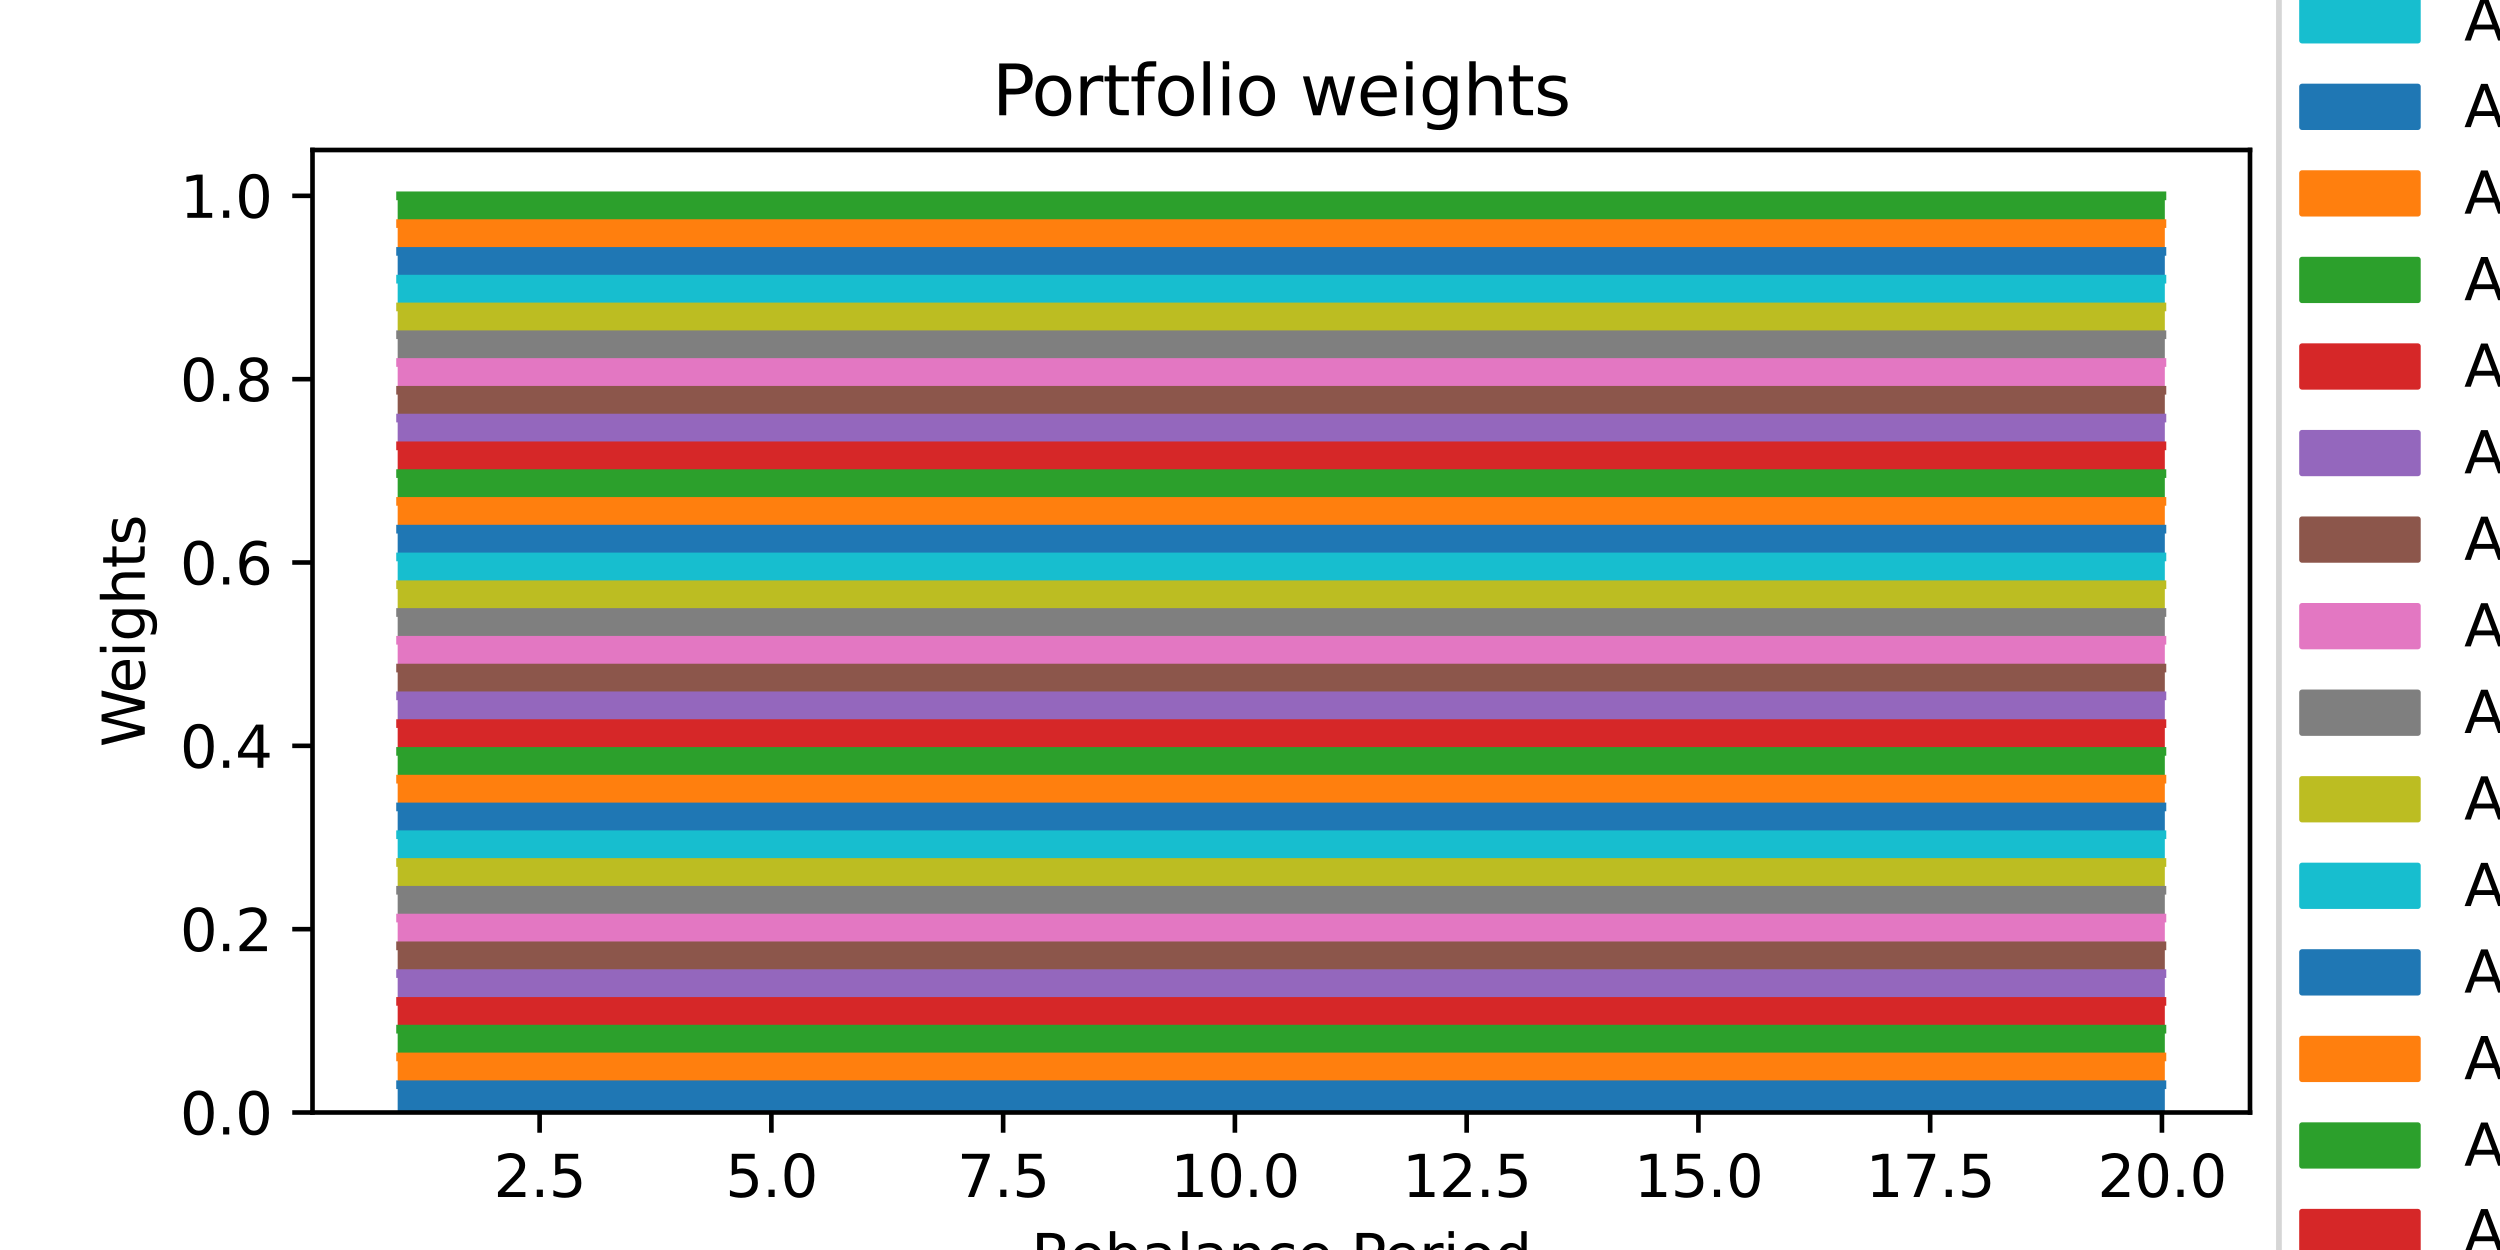<?xml version="1.0" encoding="utf-8" standalone="no"?>
<!DOCTYPE svg PUBLIC "-//W3C//DTD SVG 1.1//EN"
  "http://www.w3.org/Graphics/SVG/1.1/DTD/svg11.dtd">
<svg xmlns:xlink="http://www.w3.org/1999/xlink" width="432pt" height="216pt" viewBox="0 0 432 216" xmlns="http://www.w3.org/2000/svg" version="1.1">
 <defs>
  <style type="text/css">*{stroke-linejoin: round; stroke-linecap: butt}</style>
 </defs>
 <g id="figure_1">
  <g id="patch_1">
   <path d="M 0 216 
L 432 216 
L 432 0 
L 0 0 
z
" style="fill: #ffffff"/>
  </g>
  <g id="axes_1">
   <g id="patch_2">
    <path d="M 54 192.24 
L 388.8 192.24 
L 388.8 25.92 
L 54 25.92 
z
" style="fill: #ffffff"/>
   </g>
   <g id="PolyCollection_1">
    <defs>
     <path id="ma53776e340" d="M 69.218 -28.56 
L 69.218 -23.76 
L 85.237 -23.76 
L 101.256 -23.76 
L 117.276 -23.76 
L 133.295 -23.76 
L 149.314 -23.76 
L 165.333 -23.76 
L 181.352 -23.76 
L 197.371 -23.76 
L 213.39 -23.76 
L 229.41 -23.76 
L 245.429 -23.76 
L 261.448 -23.76 
L 277.467 -23.76 
L 293.486 -23.76 
L 309.505 -23.76 
L 325.524 -23.76 
L 341.544 -23.76 
L 357.563 -23.76 
L 373.582 -23.76 
L 373.582 -28.56 
L 373.582 -28.56 
L 357.563 -28.56 
L 341.544 -28.56 
L 325.524 -28.56 
L 309.505 -28.56 
L 293.486 -28.56 
L 277.467 -28.56 
L 261.448 -28.56 
L 245.429 -28.56 
L 229.41 -28.56 
L 213.39 -28.56 
L 197.371 -28.56 
L 181.352 -28.56 
L 165.333 -28.56 
L 149.314 -28.56 
L 133.295 -28.56 
L 117.276 -28.56 
L 101.256 -28.56 
L 85.237 -28.56 
L 69.218 -28.56 
z
" style="stroke: #1f77b4"/>
    </defs>
    <g clip-path="url(#p740b393f3e)">
     <use xlink:href="#ma53776e340" x="0" y="216" style="fill: #1f77b4; stroke: #1f77b4"/>
    </g>
   </g>
   <g id="PolyCollection_2">
    <defs>
     <path id="m3837a34d18" d="M 69.218 -33.36 
L 69.218 -28.56 
L 85.237 -28.56 
L 101.256 -28.56 
L 117.276 -28.56 
L 133.295 -28.56 
L 149.314 -28.56 
L 165.333 -28.56 
L 181.352 -28.56 
L 197.371 -28.56 
L 213.39 -28.56 
L 229.41 -28.56 
L 245.429 -28.56 
L 261.448 -28.56 
L 277.467 -28.56 
L 293.486 -28.56 
L 309.505 -28.56 
L 325.524 -28.56 
L 341.544 -28.56 
L 357.563 -28.56 
L 373.582 -28.56 
L 373.582 -33.36 
L 373.582 -33.36 
L 357.563 -33.36 
L 341.544 -33.36 
L 325.524 -33.36 
L 309.505 -33.36 
L 293.486 -33.36 
L 277.467 -33.36 
L 261.448 -33.36 
L 245.429 -33.36 
L 229.41 -33.36 
L 213.39 -33.36 
L 197.371 -33.36 
L 181.352 -33.36 
L 165.333 -33.36 
L 149.314 -33.36 
L 133.295 -33.36 
L 117.276 -33.36 
L 101.256 -33.36 
L 85.237 -33.36 
L 69.218 -33.36 
z
" style="stroke: #ff7f0e"/>
    </defs>
    <g clip-path="url(#p740b393f3e)">
     <use xlink:href="#m3837a34d18" x="0" y="216" style="fill: #ff7f0e; stroke: #ff7f0e"/>
    </g>
   </g>
   <g id="PolyCollection_3">
    <defs>
     <path id="m947ed79ee4" d="M 69.218 -38.16 
L 69.218 -33.36 
L 85.237 -33.36 
L 101.256 -33.36 
L 117.276 -33.36 
L 133.295 -33.36 
L 149.314 -33.36 
L 165.333 -33.36 
L 181.352 -33.36 
L 197.371 -33.36 
L 213.39 -33.36 
L 229.41 -33.36 
L 245.429 -33.36 
L 261.448 -33.36 
L 277.467 -33.36 
L 293.486 -33.36 
L 309.505 -33.36 
L 325.524 -33.36 
L 341.544 -33.36 
L 357.563 -33.36 
L 373.582 -33.36 
L 373.582 -38.16 
L 373.582 -38.16 
L 357.563 -38.16 
L 341.544 -38.16 
L 325.524 -38.16 
L 309.505 -38.16 
L 293.486 -38.16 
L 277.467 -38.16 
L 261.448 -38.16 
L 245.429 -38.16 
L 229.41 -38.16 
L 213.39 -38.16 
L 197.371 -38.16 
L 181.352 -38.16 
L 165.333 -38.16 
L 149.314 -38.16 
L 133.295 -38.16 
L 117.276 -38.16 
L 101.256 -38.16 
L 85.237 -38.16 
L 69.218 -38.16 
z
" style="stroke: #2ca02c"/>
    </defs>
    <g clip-path="url(#p740b393f3e)">
     <use xlink:href="#m947ed79ee4" x="0" y="216" style="fill: #2ca02c; stroke: #2ca02c"/>
    </g>
   </g>
   <g id="PolyCollection_4">
    <defs>
     <path id="ma662620661" d="M 69.218 -42.96 
L 69.218 -38.16 
L 85.237 -38.16 
L 101.256 -38.16 
L 117.276 -38.16 
L 133.295 -38.16 
L 149.314 -38.16 
L 165.333 -38.16 
L 181.352 -38.16 
L 197.371 -38.16 
L 213.39 -38.16 
L 229.41 -38.16 
L 245.429 -38.16 
L 261.448 -38.16 
L 277.467 -38.16 
L 293.486 -38.16 
L 309.505 -38.16 
L 325.524 -38.16 
L 341.544 -38.16 
L 357.563 -38.16 
L 373.582 -38.16 
L 373.582 -42.96 
L 373.582 -42.96 
L 357.563 -42.96 
L 341.544 -42.96 
L 325.524 -42.96 
L 309.505 -42.96 
L 293.486 -42.96 
L 277.467 -42.96 
L 261.448 -42.96 
L 245.429 -42.96 
L 229.41 -42.96 
L 213.39 -42.96 
L 197.371 -42.96 
L 181.352 -42.96 
L 165.333 -42.96 
L 149.314 -42.96 
L 133.295 -42.96 
L 117.276 -42.96 
L 101.256 -42.96 
L 85.237 -42.96 
L 69.218 -42.96 
z
" style="stroke: #d62728"/>
    </defs>
    <g clip-path="url(#p740b393f3e)">
     <use xlink:href="#ma662620661" x="0" y="216" style="fill: #d62728; stroke: #d62728"/>
    </g>
   </g>
   <g id="PolyCollection_5">
    <defs>
     <path id="mee25175d4e" d="M 69.218 -47.76 
L 69.218 -42.96 
L 85.237 -42.96 
L 101.256 -42.96 
L 117.276 -42.96 
L 133.295 -42.96 
L 149.314 -42.96 
L 165.333 -42.96 
L 181.352 -42.96 
L 197.371 -42.96 
L 213.39 -42.96 
L 229.41 -42.96 
L 245.429 -42.96 
L 261.448 -42.96 
L 277.467 -42.96 
L 293.486 -42.96 
L 309.505 -42.96 
L 325.524 -42.96 
L 341.544 -42.96 
L 357.563 -42.96 
L 373.582 -42.96 
L 373.582 -47.76 
L 373.582 -47.76 
L 357.563 -47.76 
L 341.544 -47.76 
L 325.524 -47.76 
L 309.505 -47.76 
L 293.486 -47.76 
L 277.467 -47.76 
L 261.448 -47.76 
L 245.429 -47.76 
L 229.41 -47.76 
L 213.39 -47.76 
L 197.371 -47.76 
L 181.352 -47.76 
L 165.333 -47.76 
L 149.314 -47.76 
L 133.295 -47.76 
L 117.276 -47.76 
L 101.256 -47.76 
L 85.237 -47.76 
L 69.218 -47.76 
z
" style="stroke: #9467bd"/>
    </defs>
    <g clip-path="url(#p740b393f3e)">
     <use xlink:href="#mee25175d4e" x="0" y="216" style="fill: #9467bd; stroke: #9467bd"/>
    </g>
   </g>
   <g id="PolyCollection_6">
    <defs>
     <path id="m096daf6772" d="M 69.218 -52.56 
L 69.218 -47.76 
L 85.237 -47.76 
L 101.256 -47.76 
L 117.276 -47.76 
L 133.295 -47.76 
L 149.314 -47.76 
L 165.333 -47.76 
L 181.352 -47.76 
L 197.371 -47.76 
L 213.39 -47.76 
L 229.41 -47.76 
L 245.429 -47.76 
L 261.448 -47.76 
L 277.467 -47.76 
L 293.486 -47.76 
L 309.505 -47.76 
L 325.524 -47.76 
L 341.544 -47.76 
L 357.563 -47.76 
L 373.582 -47.76 
L 373.582 -52.56 
L 373.582 -52.56 
L 357.563 -52.56 
L 341.544 -52.56 
L 325.524 -52.56 
L 309.505 -52.56 
L 293.486 -52.56 
L 277.467 -52.56 
L 261.448 -52.56 
L 245.429 -52.56 
L 229.41 -52.56 
L 213.39 -52.56 
L 197.371 -52.56 
L 181.352 -52.56 
L 165.333 -52.56 
L 149.314 -52.56 
L 133.295 -52.56 
L 117.276 -52.56 
L 101.256 -52.56 
L 85.237 -52.56 
L 69.218 -52.56 
z
" style="stroke: #8c564b"/>
    </defs>
    <g clip-path="url(#p740b393f3e)">
     <use xlink:href="#m096daf6772" x="0" y="216" style="fill: #8c564b; stroke: #8c564b"/>
    </g>
   </g>
   <g id="PolyCollection_7">
    <defs>
     <path id="m2e1dba9e49" d="M 69.218 -57.36 
L 69.218 -52.56 
L 85.237 -52.56 
L 101.256 -52.56 
L 117.276 -52.56 
L 133.295 -52.56 
L 149.314 -52.56 
L 165.333 -52.56 
L 181.352 -52.56 
L 197.371 -52.56 
L 213.39 -52.56 
L 229.41 -52.56 
L 245.429 -52.56 
L 261.448 -52.56 
L 277.467 -52.56 
L 293.486 -52.56 
L 309.505 -52.56 
L 325.524 -52.56 
L 341.544 -52.56 
L 357.563 -52.56 
L 373.582 -52.56 
L 373.582 -57.36 
L 373.582 -57.36 
L 357.563 -57.36 
L 341.544 -57.36 
L 325.524 -57.36 
L 309.505 -57.36 
L 293.486 -57.36 
L 277.467 -57.36 
L 261.448 -57.36 
L 245.429 -57.36 
L 229.41 -57.36 
L 213.39 -57.36 
L 197.371 -57.36 
L 181.352 -57.36 
L 165.333 -57.36 
L 149.314 -57.36 
L 133.295 -57.36 
L 117.276 -57.36 
L 101.256 -57.36 
L 85.237 -57.36 
L 69.218 -57.36 
z
" style="stroke: #e377c2"/>
    </defs>
    <g clip-path="url(#p740b393f3e)">
     <use xlink:href="#m2e1dba9e49" x="0" y="216" style="fill: #e377c2; stroke: #e377c2"/>
    </g>
   </g>
   <g id="PolyCollection_8">
    <defs>
     <path id="me27b00d139" d="M 69.218 -62.16 
L 69.218 -57.36 
L 85.237 -57.36 
L 101.256 -57.36 
L 117.276 -57.36 
L 133.295 -57.36 
L 149.314 -57.36 
L 165.333 -57.36 
L 181.352 -57.36 
L 197.371 -57.36 
L 213.39 -57.36 
L 229.41 -57.36 
L 245.429 -57.36 
L 261.448 -57.36 
L 277.467 -57.36 
L 293.486 -57.36 
L 309.505 -57.36 
L 325.524 -57.36 
L 341.544 -57.36 
L 357.563 -57.36 
L 373.582 -57.36 
L 373.582 -62.16 
L 373.582 -62.16 
L 357.563 -62.16 
L 341.544 -62.16 
L 325.524 -62.16 
L 309.505 -62.16 
L 293.486 -62.16 
L 277.467 -62.16 
L 261.448 -62.16 
L 245.429 -62.16 
L 229.41 -62.16 
L 213.39 -62.16 
L 197.371 -62.16 
L 181.352 -62.16 
L 165.333 -62.16 
L 149.314 -62.16 
L 133.295 -62.16 
L 117.276 -62.16 
L 101.256 -62.16 
L 85.237 -62.16 
L 69.218 -62.16 
z
" style="stroke: #7f7f7f"/>
    </defs>
    <g clip-path="url(#p740b393f3e)">
     <use xlink:href="#me27b00d139" x="0" y="216" style="fill: #7f7f7f; stroke: #7f7f7f"/>
    </g>
   </g>
   <g id="PolyCollection_9">
    <defs>
     <path id="m5eab06bf30" d="M 69.218 -66.96 
L 69.218 -62.16 
L 85.237 -62.16 
L 101.256 -62.16 
L 117.276 -62.16 
L 133.295 -62.16 
L 149.314 -62.16 
L 165.333 -62.16 
L 181.352 -62.16 
L 197.371 -62.16 
L 213.39 -62.16 
L 229.41 -62.16 
L 245.429 -62.16 
L 261.448 -62.16 
L 277.467 -62.16 
L 293.486 -62.16 
L 309.505 -62.16 
L 325.524 -62.16 
L 341.544 -62.16 
L 357.563 -62.16 
L 373.582 -62.16 
L 373.582 -66.96 
L 373.582 -66.96 
L 357.563 -66.96 
L 341.544 -66.96 
L 325.524 -66.96 
L 309.505 -66.96 
L 293.486 -66.96 
L 277.467 -66.96 
L 261.448 -66.96 
L 245.429 -66.96 
L 229.41 -66.96 
L 213.39 -66.96 
L 197.371 -66.96 
L 181.352 -66.96 
L 165.333 -66.96 
L 149.314 -66.96 
L 133.295 -66.96 
L 117.276 -66.96 
L 101.256 -66.96 
L 85.237 -66.96 
L 69.218 -66.96 
z
" style="stroke: #bcbd22"/>
    </defs>
    <g clip-path="url(#p740b393f3e)">
     <use xlink:href="#m5eab06bf30" x="0" y="216" style="fill: #bcbd22; stroke: #bcbd22"/>
    </g>
   </g>
   <g id="PolyCollection_10">
    <defs>
     <path id="m0d93e7dc7d" d="M 69.218 -71.76 
L 69.218 -66.96 
L 85.237 -66.96 
L 101.256 -66.96 
L 117.276 -66.96 
L 133.295 -66.96 
L 149.314 -66.96 
L 165.333 -66.96 
L 181.352 -66.96 
L 197.371 -66.96 
L 213.39 -66.96 
L 229.41 -66.96 
L 245.429 -66.96 
L 261.448 -66.96 
L 277.467 -66.96 
L 293.486 -66.96 
L 309.505 -66.96 
L 325.524 -66.96 
L 341.544 -66.96 
L 357.563 -66.96 
L 373.582 -66.96 
L 373.582 -71.76 
L 373.582 -71.76 
L 357.563 -71.76 
L 341.544 -71.76 
L 325.524 -71.76 
L 309.505 -71.76 
L 293.486 -71.76 
L 277.467 -71.76 
L 261.448 -71.76 
L 245.429 -71.76 
L 229.41 -71.76 
L 213.39 -71.76 
L 197.371 -71.76 
L 181.352 -71.76 
L 165.333 -71.76 
L 149.314 -71.76 
L 133.295 -71.76 
L 117.276 -71.76 
L 101.256 -71.76 
L 85.237 -71.76 
L 69.218 -71.76 
z
" style="stroke: #17becf"/>
    </defs>
    <g clip-path="url(#p740b393f3e)">
     <use xlink:href="#m0d93e7dc7d" x="0" y="216" style="fill: #17becf; stroke: #17becf"/>
    </g>
   </g>
   <g id="PolyCollection_11">
    <defs>
     <path id="m1229aa58b5" d="M 69.218 -76.56 
L 69.218 -71.76 
L 85.237 -71.76 
L 101.256 -71.76 
L 117.276 -71.76 
L 133.295 -71.76 
L 149.314 -71.76 
L 165.333 -71.76 
L 181.352 -71.76 
L 197.371 -71.76 
L 213.39 -71.76 
L 229.41 -71.76 
L 245.429 -71.76 
L 261.448 -71.76 
L 277.467 -71.76 
L 293.486 -71.76 
L 309.505 -71.76 
L 325.524 -71.76 
L 341.544 -71.76 
L 357.563 -71.76 
L 373.582 -71.76 
L 373.582 -76.56 
L 373.582 -76.56 
L 357.563 -76.56 
L 341.544 -76.56 
L 325.524 -76.56 
L 309.505 -76.56 
L 293.486 -76.56 
L 277.467 -76.56 
L 261.448 -76.56 
L 245.429 -76.56 
L 229.41 -76.56 
L 213.39 -76.56 
L 197.371 -76.56 
L 181.352 -76.56 
L 165.333 -76.56 
L 149.314 -76.56 
L 133.295 -76.56 
L 117.276 -76.56 
L 101.256 -76.56 
L 85.237 -76.56 
L 69.218 -76.56 
z
" style="stroke: #1f77b4"/>
    </defs>
    <g clip-path="url(#p740b393f3e)">
     <use xlink:href="#m1229aa58b5" x="0" y="216" style="fill: #1f77b4; stroke: #1f77b4"/>
    </g>
   </g>
   <g id="PolyCollection_12">
    <defs>
     <path id="m8e35672ce5" d="M 69.218 -81.36 
L 69.218 -76.56 
L 85.237 -76.56 
L 101.256 -76.56 
L 117.276 -76.56 
L 133.295 -76.56 
L 149.314 -76.56 
L 165.333 -76.56 
L 181.352 -76.56 
L 197.371 -76.56 
L 213.39 -76.56 
L 229.41 -76.56 
L 245.429 -76.56 
L 261.448 -76.56 
L 277.467 -76.56 
L 293.486 -76.56 
L 309.505 -76.56 
L 325.524 -76.56 
L 341.544 -76.56 
L 357.563 -76.56 
L 373.582 -76.56 
L 373.582 -81.36 
L 373.582 -81.36 
L 357.563 -81.36 
L 341.544 -81.36 
L 325.524 -81.36 
L 309.505 -81.36 
L 293.486 -81.36 
L 277.467 -81.36 
L 261.448 -81.36 
L 245.429 -81.36 
L 229.41 -81.36 
L 213.39 -81.36 
L 197.371 -81.36 
L 181.352 -81.36 
L 165.333 -81.36 
L 149.314 -81.36 
L 133.295 -81.36 
L 117.276 -81.36 
L 101.256 -81.36 
L 85.237 -81.36 
L 69.218 -81.36 
z
" style="stroke: #ff7f0e"/>
    </defs>
    <g clip-path="url(#p740b393f3e)">
     <use xlink:href="#m8e35672ce5" x="0" y="216" style="fill: #ff7f0e; stroke: #ff7f0e"/>
    </g>
   </g>
   <g id="PolyCollection_13">
    <defs>
     <path id="mf776dd2fa1" d="M 69.218 -86.16 
L 69.218 -81.36 
L 85.237 -81.36 
L 101.256 -81.36 
L 117.276 -81.36 
L 133.295 -81.36 
L 149.314 -81.36 
L 165.333 -81.36 
L 181.352 -81.36 
L 197.371 -81.36 
L 213.39 -81.36 
L 229.41 -81.36 
L 245.429 -81.36 
L 261.448 -81.36 
L 277.467 -81.36 
L 293.486 -81.36 
L 309.505 -81.36 
L 325.524 -81.36 
L 341.544 -81.36 
L 357.563 -81.36 
L 373.582 -81.36 
L 373.582 -86.16 
L 373.582 -86.16 
L 357.563 -86.16 
L 341.544 -86.16 
L 325.524 -86.16 
L 309.505 -86.16 
L 293.486 -86.16 
L 277.467 -86.16 
L 261.448 -86.16 
L 245.429 -86.16 
L 229.41 -86.16 
L 213.39 -86.16 
L 197.371 -86.16 
L 181.352 -86.16 
L 165.333 -86.16 
L 149.314 -86.16 
L 133.295 -86.16 
L 117.276 -86.16 
L 101.256 -86.16 
L 85.237 -86.16 
L 69.218 -86.16 
z
" style="stroke: #2ca02c"/>
    </defs>
    <g clip-path="url(#p740b393f3e)">
     <use xlink:href="#mf776dd2fa1" x="0" y="216" style="fill: #2ca02c; stroke: #2ca02c"/>
    </g>
   </g>
   <g id="PolyCollection_14">
    <defs>
     <path id="m2e9b031bfc" d="M 69.218 -90.96 
L 69.218 -86.16 
L 85.237 -86.16 
L 101.256 -86.16 
L 117.276 -86.16 
L 133.295 -86.16 
L 149.314 -86.16 
L 165.333 -86.16 
L 181.352 -86.16 
L 197.371 -86.16 
L 213.39 -86.16 
L 229.41 -86.16 
L 245.429 -86.16 
L 261.448 -86.16 
L 277.467 -86.16 
L 293.486 -86.16 
L 309.505 -86.16 
L 325.524 -86.16 
L 341.544 -86.16 
L 357.563 -86.16 
L 373.582 -86.16 
L 373.582 -90.96 
L 373.582 -90.96 
L 357.563 -90.96 
L 341.544 -90.96 
L 325.524 -90.96 
L 309.505 -90.96 
L 293.486 -90.96 
L 277.467 -90.96 
L 261.448 -90.96 
L 245.429 -90.96 
L 229.41 -90.96 
L 213.39 -90.96 
L 197.371 -90.96 
L 181.352 -90.96 
L 165.333 -90.96 
L 149.314 -90.96 
L 133.295 -90.96 
L 117.276 -90.96 
L 101.256 -90.96 
L 85.237 -90.96 
L 69.218 -90.96 
z
" style="stroke: #d62728"/>
    </defs>
    <g clip-path="url(#p740b393f3e)">
     <use xlink:href="#m2e9b031bfc" x="0" y="216" style="fill: #d62728; stroke: #d62728"/>
    </g>
   </g>
   <g id="PolyCollection_15">
    <defs>
     <path id="m224241f7ed" d="M 69.218 -95.76 
L 69.218 -90.96 
L 85.237 -90.96 
L 101.256 -90.96 
L 117.276 -90.96 
L 133.295 -90.96 
L 149.314 -90.96 
L 165.333 -90.96 
L 181.352 -90.96 
L 197.371 -90.96 
L 213.39 -90.96 
L 229.41 -90.96 
L 245.429 -90.96 
L 261.448 -90.96 
L 277.467 -90.96 
L 293.486 -90.96 
L 309.505 -90.96 
L 325.524 -90.96 
L 341.544 -90.96 
L 357.563 -90.96 
L 373.582 -90.96 
L 373.582 -95.76 
L 373.582 -95.76 
L 357.563 -95.76 
L 341.544 -95.76 
L 325.524 -95.76 
L 309.505 -95.76 
L 293.486 -95.76 
L 277.467 -95.76 
L 261.448 -95.76 
L 245.429 -95.76 
L 229.41 -95.76 
L 213.39 -95.76 
L 197.371 -95.76 
L 181.352 -95.76 
L 165.333 -95.76 
L 149.314 -95.76 
L 133.295 -95.76 
L 117.276 -95.76 
L 101.256 -95.76 
L 85.237 -95.76 
L 69.218 -95.76 
z
" style="stroke: #9467bd"/>
    </defs>
    <g clip-path="url(#p740b393f3e)">
     <use xlink:href="#m224241f7ed" x="0" y="216" style="fill: #9467bd; stroke: #9467bd"/>
    </g>
   </g>
   <g id="PolyCollection_16">
    <defs>
     <path id="m85e67ff26c" d="M 69.218 -100.56 
L 69.218 -95.76 
L 85.237 -95.76 
L 101.256 -95.76 
L 117.276 -95.76 
L 133.295 -95.76 
L 149.314 -95.76 
L 165.333 -95.76 
L 181.352 -95.76 
L 197.371 -95.76 
L 213.39 -95.76 
L 229.41 -95.76 
L 245.429 -95.76 
L 261.448 -95.76 
L 277.467 -95.76 
L 293.486 -95.76 
L 309.505 -95.76 
L 325.524 -95.76 
L 341.544 -95.76 
L 357.563 -95.76 
L 373.582 -95.76 
L 373.582 -100.56 
L 373.582 -100.56 
L 357.563 -100.56 
L 341.544 -100.56 
L 325.524 -100.56 
L 309.505 -100.56 
L 293.486 -100.56 
L 277.467 -100.56 
L 261.448 -100.56 
L 245.429 -100.56 
L 229.41 -100.56 
L 213.39 -100.56 
L 197.371 -100.56 
L 181.352 -100.56 
L 165.333 -100.56 
L 149.314 -100.56 
L 133.295 -100.56 
L 117.276 -100.56 
L 101.256 -100.56 
L 85.237 -100.56 
L 69.218 -100.56 
z
" style="stroke: #8c564b"/>
    </defs>
    <g clip-path="url(#p740b393f3e)">
     <use xlink:href="#m85e67ff26c" x="0" y="216" style="fill: #8c564b; stroke: #8c564b"/>
    </g>
   </g>
   <g id="PolyCollection_17">
    <defs>
     <path id="m83765bd004" d="M 69.218 -105.36 
L 69.218 -100.56 
L 85.237 -100.56 
L 101.256 -100.56 
L 117.276 -100.56 
L 133.295 -100.56 
L 149.314 -100.56 
L 165.333 -100.56 
L 181.352 -100.56 
L 197.371 -100.56 
L 213.39 -100.56 
L 229.41 -100.56 
L 245.429 -100.56 
L 261.448 -100.56 
L 277.467 -100.56 
L 293.486 -100.56 
L 309.505 -100.56 
L 325.524 -100.56 
L 341.544 -100.56 
L 357.563 -100.56 
L 373.582 -100.56 
L 373.582 -105.36 
L 373.582 -105.36 
L 357.563 -105.36 
L 341.544 -105.36 
L 325.524 -105.36 
L 309.505 -105.36 
L 293.486 -105.36 
L 277.467 -105.36 
L 261.448 -105.36 
L 245.429 -105.36 
L 229.41 -105.36 
L 213.39 -105.36 
L 197.371 -105.36 
L 181.352 -105.36 
L 165.333 -105.36 
L 149.314 -105.36 
L 133.295 -105.36 
L 117.276 -105.36 
L 101.256 -105.36 
L 85.237 -105.36 
L 69.218 -105.36 
z
" style="stroke: #e377c2"/>
    </defs>
    <g clip-path="url(#p740b393f3e)">
     <use xlink:href="#m83765bd004" x="0" y="216" style="fill: #e377c2; stroke: #e377c2"/>
    </g>
   </g>
   <g id="PolyCollection_18">
    <defs>
     <path id="m5da33431bf" d="M 69.218 -110.16 
L 69.218 -105.36 
L 85.237 -105.36 
L 101.256 -105.36 
L 117.276 -105.36 
L 133.295 -105.36 
L 149.314 -105.36 
L 165.333 -105.36 
L 181.352 -105.36 
L 197.371 -105.36 
L 213.39 -105.36 
L 229.41 -105.36 
L 245.429 -105.36 
L 261.448 -105.36 
L 277.467 -105.36 
L 293.486 -105.36 
L 309.505 -105.36 
L 325.524 -105.36 
L 341.544 -105.36 
L 357.563 -105.36 
L 373.582 -105.36 
L 373.582 -110.16 
L 373.582 -110.16 
L 357.563 -110.16 
L 341.544 -110.16 
L 325.524 -110.16 
L 309.505 -110.16 
L 293.486 -110.16 
L 277.467 -110.16 
L 261.448 -110.16 
L 245.429 -110.16 
L 229.41 -110.16 
L 213.39 -110.16 
L 197.371 -110.16 
L 181.352 -110.16 
L 165.333 -110.16 
L 149.314 -110.16 
L 133.295 -110.16 
L 117.276 -110.16 
L 101.256 -110.16 
L 85.237 -110.16 
L 69.218 -110.16 
z
" style="stroke: #7f7f7f"/>
    </defs>
    <g clip-path="url(#p740b393f3e)">
     <use xlink:href="#m5da33431bf" x="0" y="216" style="fill: #7f7f7f; stroke: #7f7f7f"/>
    </g>
   </g>
   <g id="PolyCollection_19">
    <defs>
     <path id="mfbee1a637a" d="M 69.218 -114.96 
L 69.218 -110.16 
L 85.237 -110.16 
L 101.256 -110.16 
L 117.276 -110.16 
L 133.295 -110.16 
L 149.314 -110.16 
L 165.333 -110.16 
L 181.352 -110.16 
L 197.371 -110.16 
L 213.39 -110.16 
L 229.41 -110.16 
L 245.429 -110.16 
L 261.448 -110.16 
L 277.467 -110.16 
L 293.486 -110.16 
L 309.505 -110.16 
L 325.524 -110.16 
L 341.544 -110.16 
L 357.563 -110.16 
L 373.582 -110.16 
L 373.582 -114.96 
L 373.582 -114.96 
L 357.563 -114.96 
L 341.544 -114.96 
L 325.524 -114.96 
L 309.505 -114.96 
L 293.486 -114.96 
L 277.467 -114.96 
L 261.448 -114.96 
L 245.429 -114.96 
L 229.41 -114.96 
L 213.39 -114.96 
L 197.371 -114.96 
L 181.352 -114.96 
L 165.333 -114.96 
L 149.314 -114.96 
L 133.295 -114.96 
L 117.276 -114.96 
L 101.256 -114.96 
L 85.237 -114.96 
L 69.218 -114.96 
z
" style="stroke: #bcbd22"/>
    </defs>
    <g clip-path="url(#p740b393f3e)">
     <use xlink:href="#mfbee1a637a" x="0" y="216" style="fill: #bcbd22; stroke: #bcbd22"/>
    </g>
   </g>
   <g id="PolyCollection_20">
    <defs>
     <path id="mfc8689275d" d="M 69.218 -119.76 
L 69.218 -114.96 
L 85.237 -114.96 
L 101.256 -114.96 
L 117.276 -114.96 
L 133.295 -114.96 
L 149.314 -114.96 
L 165.333 -114.96 
L 181.352 -114.96 
L 197.371 -114.96 
L 213.39 -114.96 
L 229.41 -114.96 
L 245.429 -114.96 
L 261.448 -114.96 
L 277.467 -114.96 
L 293.486 -114.96 
L 309.505 -114.96 
L 325.524 -114.96 
L 341.544 -114.96 
L 357.563 -114.96 
L 373.582 -114.96 
L 373.582 -119.76 
L 373.582 -119.76 
L 357.563 -119.76 
L 341.544 -119.76 
L 325.524 -119.76 
L 309.505 -119.76 
L 293.486 -119.76 
L 277.467 -119.76 
L 261.448 -119.76 
L 245.429 -119.76 
L 229.41 -119.76 
L 213.39 -119.76 
L 197.371 -119.76 
L 181.352 -119.76 
L 165.333 -119.76 
L 149.314 -119.76 
L 133.295 -119.76 
L 117.276 -119.76 
L 101.256 -119.76 
L 85.237 -119.76 
L 69.218 -119.76 
z
" style="stroke: #17becf"/>
    </defs>
    <g clip-path="url(#p740b393f3e)">
     <use xlink:href="#mfc8689275d" x="0" y="216" style="fill: #17becf; stroke: #17becf"/>
    </g>
   </g>
   <g id="PolyCollection_21">
    <defs>
     <path id="md5720035c4" d="M 69.218 -124.56 
L 69.218 -119.76 
L 85.237 -119.76 
L 101.256 -119.76 
L 117.276 -119.76 
L 133.295 -119.76 
L 149.314 -119.76 
L 165.333 -119.76 
L 181.352 -119.76 
L 197.371 -119.76 
L 213.39 -119.76 
L 229.41 -119.76 
L 245.429 -119.76 
L 261.448 -119.76 
L 277.467 -119.76 
L 293.486 -119.76 
L 309.505 -119.76 
L 325.524 -119.76 
L 341.544 -119.76 
L 357.563 -119.76 
L 373.582 -119.76 
L 373.582 -124.56 
L 373.582 -124.56 
L 357.563 -124.56 
L 341.544 -124.56 
L 325.524 -124.56 
L 309.505 -124.56 
L 293.486 -124.56 
L 277.467 -124.56 
L 261.448 -124.56 
L 245.429 -124.56 
L 229.41 -124.56 
L 213.39 -124.56 
L 197.371 -124.56 
L 181.352 -124.56 
L 165.333 -124.56 
L 149.314 -124.56 
L 133.295 -124.56 
L 117.276 -124.56 
L 101.256 -124.56 
L 85.237 -124.56 
L 69.218 -124.56 
z
" style="stroke: #1f77b4"/>
    </defs>
    <g clip-path="url(#p740b393f3e)">
     <use xlink:href="#md5720035c4" x="0" y="216" style="fill: #1f77b4; stroke: #1f77b4"/>
    </g>
   </g>
   <g id="PolyCollection_22">
    <defs>
     <path id="m4387babd75" d="M 69.218 -129.36 
L 69.218 -124.56 
L 85.237 -124.56 
L 101.256 -124.56 
L 117.276 -124.56 
L 133.295 -124.56 
L 149.314 -124.56 
L 165.333 -124.56 
L 181.352 -124.56 
L 197.371 -124.56 
L 213.39 -124.56 
L 229.41 -124.56 
L 245.429 -124.56 
L 261.448 -124.56 
L 277.467 -124.56 
L 293.486 -124.56 
L 309.505 -124.56 
L 325.524 -124.56 
L 341.544 -124.56 
L 357.563 -124.56 
L 373.582 -124.56 
L 373.582 -129.36 
L 373.582 -129.36 
L 357.563 -129.36 
L 341.544 -129.36 
L 325.524 -129.36 
L 309.505 -129.36 
L 293.486 -129.36 
L 277.467 -129.36 
L 261.448 -129.36 
L 245.429 -129.36 
L 229.41 -129.36 
L 213.39 -129.36 
L 197.371 -129.36 
L 181.352 -129.36 
L 165.333 -129.36 
L 149.314 -129.36 
L 133.295 -129.36 
L 117.276 -129.36 
L 101.256 -129.36 
L 85.237 -129.36 
L 69.218 -129.36 
z
" style="stroke: #ff7f0e"/>
    </defs>
    <g clip-path="url(#p740b393f3e)">
     <use xlink:href="#m4387babd75" x="0" y="216" style="fill: #ff7f0e; stroke: #ff7f0e"/>
    </g>
   </g>
   <g id="PolyCollection_23">
    <defs>
     <path id="mee93e2d08e" d="M 69.218 -134.16 
L 69.218 -129.36 
L 85.237 -129.36 
L 101.256 -129.36 
L 117.276 -129.36 
L 133.295 -129.36 
L 149.314 -129.36 
L 165.333 -129.36 
L 181.352 -129.36 
L 197.371 -129.36 
L 213.39 -129.36 
L 229.41 -129.36 
L 245.429 -129.36 
L 261.448 -129.36 
L 277.467 -129.36 
L 293.486 -129.36 
L 309.505 -129.36 
L 325.524 -129.36 
L 341.544 -129.36 
L 357.563 -129.36 
L 373.582 -129.36 
L 373.582 -134.16 
L 373.582 -134.16 
L 357.563 -134.16 
L 341.544 -134.16 
L 325.524 -134.16 
L 309.505 -134.16 
L 293.486 -134.16 
L 277.467 -134.16 
L 261.448 -134.16 
L 245.429 -134.16 
L 229.41 -134.16 
L 213.39 -134.16 
L 197.371 -134.16 
L 181.352 -134.16 
L 165.333 -134.16 
L 149.314 -134.16 
L 133.295 -134.16 
L 117.276 -134.16 
L 101.256 -134.16 
L 85.237 -134.16 
L 69.218 -134.16 
z
" style="stroke: #2ca02c"/>
    </defs>
    <g clip-path="url(#p740b393f3e)">
     <use xlink:href="#mee93e2d08e" x="0" y="216" style="fill: #2ca02c; stroke: #2ca02c"/>
    </g>
   </g>
   <g id="PolyCollection_24">
    <defs>
     <path id="m0436c00e2f" d="M 69.218 -138.96 
L 69.218 -134.16 
L 85.237 -134.16 
L 101.256 -134.16 
L 117.276 -134.16 
L 133.295 -134.16 
L 149.314 -134.16 
L 165.333 -134.16 
L 181.352 -134.16 
L 197.371 -134.16 
L 213.39 -134.16 
L 229.41 -134.16 
L 245.429 -134.16 
L 261.448 -134.16 
L 277.467 -134.16 
L 293.486 -134.16 
L 309.505 -134.16 
L 325.524 -134.16 
L 341.544 -134.16 
L 357.563 -134.16 
L 373.582 -134.16 
L 373.582 -138.96 
L 373.582 -138.96 
L 357.563 -138.96 
L 341.544 -138.96 
L 325.524 -138.96 
L 309.505 -138.96 
L 293.486 -138.96 
L 277.467 -138.96 
L 261.448 -138.96 
L 245.429 -138.96 
L 229.41 -138.96 
L 213.39 -138.96 
L 197.371 -138.96 
L 181.352 -138.96 
L 165.333 -138.96 
L 149.314 -138.96 
L 133.295 -138.96 
L 117.276 -138.96 
L 101.256 -138.96 
L 85.237 -138.96 
L 69.218 -138.96 
z
" style="stroke: #d62728"/>
    </defs>
    <g clip-path="url(#p740b393f3e)">
     <use xlink:href="#m0436c00e2f" x="0" y="216" style="fill: #d62728; stroke: #d62728"/>
    </g>
   </g>
   <g id="PolyCollection_25">
    <defs>
     <path id="mf094ebcf68" d="M 69.218 -143.76 
L 69.218 -138.96 
L 85.237 -138.96 
L 101.256 -138.96 
L 117.276 -138.96 
L 133.295 -138.96 
L 149.314 -138.96 
L 165.333 -138.96 
L 181.352 -138.96 
L 197.371 -138.96 
L 213.39 -138.96 
L 229.41 -138.96 
L 245.429 -138.96 
L 261.448 -138.96 
L 277.467 -138.96 
L 293.486 -138.96 
L 309.505 -138.96 
L 325.524 -138.96 
L 341.544 -138.96 
L 357.563 -138.96 
L 373.582 -138.96 
L 373.582 -143.76 
L 373.582 -143.76 
L 357.563 -143.76 
L 341.544 -143.76 
L 325.524 -143.76 
L 309.505 -143.76 
L 293.486 -143.76 
L 277.467 -143.76 
L 261.448 -143.76 
L 245.429 -143.76 
L 229.41 -143.76 
L 213.39 -143.76 
L 197.371 -143.76 
L 181.352 -143.76 
L 165.333 -143.76 
L 149.314 -143.76 
L 133.295 -143.76 
L 117.276 -143.76 
L 101.256 -143.76 
L 85.237 -143.76 
L 69.218 -143.76 
z
" style="stroke: #9467bd"/>
    </defs>
    <g clip-path="url(#p740b393f3e)">
     <use xlink:href="#mf094ebcf68" x="0" y="216" style="fill: #9467bd; stroke: #9467bd"/>
    </g>
   </g>
   <g id="PolyCollection_26">
    <defs>
     <path id="m1744f2196c" d="M 69.218 -148.56 
L 69.218 -143.76 
L 85.237 -143.76 
L 101.256 -143.76 
L 117.276 -143.76 
L 133.295 -143.76 
L 149.314 -143.76 
L 165.333 -143.76 
L 181.352 -143.76 
L 197.371 -143.76 
L 213.39 -143.76 
L 229.41 -143.76 
L 245.429 -143.76 
L 261.448 -143.76 
L 277.467 -143.76 
L 293.486 -143.76 
L 309.505 -143.76 
L 325.524 -143.76 
L 341.544 -143.76 
L 357.563 -143.76 
L 373.582 -143.76 
L 373.582 -148.56 
L 373.582 -148.56 
L 357.563 -148.56 
L 341.544 -148.56 
L 325.524 -148.56 
L 309.505 -148.56 
L 293.486 -148.56 
L 277.467 -148.56 
L 261.448 -148.56 
L 245.429 -148.56 
L 229.41 -148.56 
L 213.39 -148.56 
L 197.371 -148.56 
L 181.352 -148.56 
L 165.333 -148.56 
L 149.314 -148.56 
L 133.295 -148.56 
L 117.276 -148.56 
L 101.256 -148.56 
L 85.237 -148.56 
L 69.218 -148.56 
z
" style="stroke: #8c564b"/>
    </defs>
    <g clip-path="url(#p740b393f3e)">
     <use xlink:href="#m1744f2196c" x="0" y="216" style="fill: #8c564b; stroke: #8c564b"/>
    </g>
   </g>
   <g id="PolyCollection_27">
    <defs>
     <path id="ma69e5fbeed" d="M 69.218 -153.36 
L 69.218 -148.56 
L 85.237 -148.56 
L 101.256 -148.56 
L 117.276 -148.56 
L 133.295 -148.56 
L 149.314 -148.56 
L 165.333 -148.56 
L 181.352 -148.56 
L 197.371 -148.56 
L 213.39 -148.56 
L 229.41 -148.56 
L 245.429 -148.56 
L 261.448 -148.56 
L 277.467 -148.56 
L 293.486 -148.56 
L 309.505 -148.56 
L 325.524 -148.56 
L 341.544 -148.56 
L 357.563 -148.56 
L 373.582 -148.56 
L 373.582 -153.36 
L 373.582 -153.36 
L 357.563 -153.36 
L 341.544 -153.36 
L 325.524 -153.36 
L 309.505 -153.36 
L 293.486 -153.36 
L 277.467 -153.36 
L 261.448 -153.36 
L 245.429 -153.36 
L 229.41 -153.36 
L 213.39 -153.36 
L 197.371 -153.36 
L 181.352 -153.36 
L 165.333 -153.36 
L 149.314 -153.36 
L 133.295 -153.36 
L 117.276 -153.36 
L 101.256 -153.36 
L 85.237 -153.36 
L 69.218 -153.36 
z
" style="stroke: #e377c2"/>
    </defs>
    <g clip-path="url(#p740b393f3e)">
     <use xlink:href="#ma69e5fbeed" x="0" y="216" style="fill: #e377c2; stroke: #e377c2"/>
    </g>
   </g>
   <g id="PolyCollection_28">
    <defs>
     <path id="m495b65c392" d="M 69.218 -158.16 
L 69.218 -153.36 
L 85.237 -153.36 
L 101.256 -153.36 
L 117.276 -153.36 
L 133.295 -153.36 
L 149.314 -153.36 
L 165.333 -153.36 
L 181.352 -153.36 
L 197.371 -153.36 
L 213.39 -153.36 
L 229.41 -153.36 
L 245.429 -153.36 
L 261.448 -153.36 
L 277.467 -153.36 
L 293.486 -153.36 
L 309.505 -153.36 
L 325.524 -153.36 
L 341.544 -153.36 
L 357.563 -153.36 
L 373.582 -153.36 
L 373.582 -158.16 
L 373.582 -158.16 
L 357.563 -158.16 
L 341.544 -158.16 
L 325.524 -158.16 
L 309.505 -158.16 
L 293.486 -158.16 
L 277.467 -158.16 
L 261.448 -158.16 
L 245.429 -158.16 
L 229.41 -158.16 
L 213.39 -158.16 
L 197.371 -158.16 
L 181.352 -158.16 
L 165.333 -158.16 
L 149.314 -158.16 
L 133.295 -158.16 
L 117.276 -158.16 
L 101.256 -158.16 
L 85.237 -158.16 
L 69.218 -158.16 
z
" style="stroke: #7f7f7f"/>
    </defs>
    <g clip-path="url(#p740b393f3e)">
     <use xlink:href="#m495b65c392" x="0" y="216" style="fill: #7f7f7f; stroke: #7f7f7f"/>
    </g>
   </g>
   <g id="PolyCollection_29">
    <defs>
     <path id="m3dc698e3a9" d="M 69.218 -162.96 
L 69.218 -158.16 
L 85.237 -158.16 
L 101.256 -158.16 
L 117.276 -158.16 
L 133.295 -158.16 
L 149.314 -158.16 
L 165.333 -158.16 
L 181.352 -158.16 
L 197.371 -158.16 
L 213.39 -158.16 
L 229.41 -158.16 
L 245.429 -158.16 
L 261.448 -158.16 
L 277.467 -158.16 
L 293.486 -158.16 
L 309.505 -158.16 
L 325.524 -158.16 
L 341.544 -158.16 
L 357.563 -158.16 
L 373.582 -158.16 
L 373.582 -162.96 
L 373.582 -162.96 
L 357.563 -162.96 
L 341.544 -162.96 
L 325.524 -162.96 
L 309.505 -162.96 
L 293.486 -162.96 
L 277.467 -162.96 
L 261.448 -162.96 
L 245.429 -162.96 
L 229.41 -162.96 
L 213.39 -162.96 
L 197.371 -162.96 
L 181.352 -162.96 
L 165.333 -162.96 
L 149.314 -162.96 
L 133.295 -162.96 
L 117.276 -162.96 
L 101.256 -162.96 
L 85.237 -162.96 
L 69.218 -162.96 
z
" style="stroke: #bcbd22"/>
    </defs>
    <g clip-path="url(#p740b393f3e)">
     <use xlink:href="#m3dc698e3a9" x="0" y="216" style="fill: #bcbd22; stroke: #bcbd22"/>
    </g>
   </g>
   <g id="PolyCollection_30">
    <defs>
     <path id="maa1deabaf9" d="M 69.218 -167.76 
L 69.218 -162.96 
L 85.237 -162.96 
L 101.256 -162.96 
L 117.276 -162.96 
L 133.295 -162.96 
L 149.314 -162.96 
L 165.333 -162.96 
L 181.352 -162.96 
L 197.371 -162.96 
L 213.39 -162.96 
L 229.41 -162.96 
L 245.429 -162.96 
L 261.448 -162.96 
L 277.467 -162.96 
L 293.486 -162.96 
L 309.505 -162.96 
L 325.524 -162.96 
L 341.544 -162.96 
L 357.563 -162.96 
L 373.582 -162.96 
L 373.582 -167.76 
L 373.582 -167.76 
L 357.563 -167.76 
L 341.544 -167.76 
L 325.524 -167.76 
L 309.505 -167.76 
L 293.486 -167.76 
L 277.467 -167.76 
L 261.448 -167.76 
L 245.429 -167.76 
L 229.41 -167.76 
L 213.39 -167.76 
L 197.371 -167.76 
L 181.352 -167.76 
L 165.333 -167.76 
L 149.314 -167.76 
L 133.295 -167.76 
L 117.276 -167.76 
L 101.256 -167.76 
L 85.237 -167.76 
L 69.218 -167.76 
z
" style="stroke: #17becf"/>
    </defs>
    <g clip-path="url(#p740b393f3e)">
     <use xlink:href="#maa1deabaf9" x="0" y="216" style="fill: #17becf; stroke: #17becf"/>
    </g>
   </g>
   <g id="PolyCollection_31">
    <defs>
     <path id="m666d5a82c8" d="M 69.218 -172.56 
L 69.218 -167.76 
L 85.237 -167.76 
L 101.256 -167.76 
L 117.276 -167.76 
L 133.295 -167.76 
L 149.314 -167.76 
L 165.333 -167.76 
L 181.352 -167.76 
L 197.371 -167.76 
L 213.39 -167.76 
L 229.41 -167.76 
L 245.429 -167.76 
L 261.448 -167.76 
L 277.467 -167.76 
L 293.486 -167.76 
L 309.505 -167.76 
L 325.524 -167.76 
L 341.544 -167.76 
L 357.563 -167.76 
L 373.582 -167.76 
L 373.582 -172.56 
L 373.582 -172.56 
L 357.563 -172.56 
L 341.544 -172.56 
L 325.524 -172.56 
L 309.505 -172.56 
L 293.486 -172.56 
L 277.467 -172.56 
L 261.448 -172.56 
L 245.429 -172.56 
L 229.41 -172.56 
L 213.39 -172.56 
L 197.371 -172.56 
L 181.352 -172.56 
L 165.333 -172.56 
L 149.314 -172.56 
L 133.295 -172.56 
L 117.276 -172.56 
L 101.256 -172.56 
L 85.237 -172.56 
L 69.218 -172.56 
z
" style="stroke: #1f77b4"/>
    </defs>
    <g clip-path="url(#p740b393f3e)">
     <use xlink:href="#m666d5a82c8" x="0" y="216" style="fill: #1f77b4; stroke: #1f77b4"/>
    </g>
   </g>
   <g id="PolyCollection_32">
    <defs>
     <path id="mc5007e0ce2" d="M 69.218 -177.36 
L 69.218 -172.56 
L 85.237 -172.56 
L 101.256 -172.56 
L 117.276 -172.56 
L 133.295 -172.56 
L 149.314 -172.56 
L 165.333 -172.56 
L 181.352 -172.56 
L 197.371 -172.56 
L 213.39 -172.56 
L 229.41 -172.56 
L 245.429 -172.56 
L 261.448 -172.56 
L 277.467 -172.56 
L 293.486 -172.56 
L 309.505 -172.56 
L 325.524 -172.56 
L 341.544 -172.56 
L 357.563 -172.56 
L 373.582 -172.56 
L 373.582 -177.36 
L 373.582 -177.36 
L 357.563 -177.36 
L 341.544 -177.36 
L 325.524 -177.36 
L 309.505 -177.36 
L 293.486 -177.36 
L 277.467 -177.36 
L 261.448 -177.36 
L 245.429 -177.36 
L 229.41 -177.36 
L 213.39 -177.36 
L 197.371 -177.36 
L 181.352 -177.36 
L 165.333 -177.36 
L 149.314 -177.36 
L 133.295 -177.36 
L 117.276 -177.36 
L 101.256 -177.36 
L 85.237 -177.36 
L 69.218 -177.36 
z
" style="stroke: #ff7f0e"/>
    </defs>
    <g clip-path="url(#p740b393f3e)">
     <use xlink:href="#mc5007e0ce2" x="0" y="216" style="fill: #ff7f0e; stroke: #ff7f0e"/>
    </g>
   </g>
   <g id="PolyCollection_33">
    <defs>
     <path id="m26aec720b7" d="M 69.218 -182.16 
L 69.218 -177.36 
L 85.237 -177.36 
L 101.256 -177.36 
L 117.276 -177.36 
L 133.295 -177.36 
L 149.314 -177.36 
L 165.333 -177.36 
L 181.352 -177.36 
L 197.371 -177.36 
L 213.39 -177.36 
L 229.41 -177.36 
L 245.429 -177.36 
L 261.448 -177.36 
L 277.467 -177.36 
L 293.486 -177.36 
L 309.505 -177.36 
L 325.524 -177.36 
L 341.544 -177.36 
L 357.563 -177.36 
L 373.582 -177.36 
L 373.582 -182.16 
L 373.582 -182.16 
L 357.563 -182.16 
L 341.544 -182.16 
L 325.524 -182.16 
L 309.505 -182.16 
L 293.486 -182.16 
L 277.467 -182.16 
L 261.448 -182.16 
L 245.429 -182.16 
L 229.41 -182.16 
L 213.39 -182.16 
L 197.371 -182.16 
L 181.352 -182.16 
L 165.333 -182.16 
L 149.314 -182.16 
L 133.295 -182.16 
L 117.276 -182.16 
L 101.256 -182.16 
L 85.237 -182.16 
L 69.218 -182.16 
z
" style="stroke: #2ca02c"/>
    </defs>
    <g clip-path="url(#p740b393f3e)">
     <use xlink:href="#m26aec720b7" x="0" y="216" style="fill: #2ca02c; stroke: #2ca02c"/>
    </g>
   </g>
   <g id="matplotlib.axis_1">
    <g id="xtick_1">
     <g id="line2d_1">
      <defs>
       <path id="m485ee042ec" d="M 0 0 
L 0 3.5 
" style="stroke: #000000; stroke-width: 0.8"/>
      </defs>
      <g>
       <use xlink:href="#m485ee042ec" x="93.247" y="192.24" style="stroke: #000000; stroke-width: 0.8"/>
      </g>
     </g>
     <g id="text_1">
      <!-- 2.5 -->
      <g transform="translate(85.295 206.838) scale(0.1 -0.1)">
       <defs>
        <path id="DejaVuSans-32" d="M 1228 531 
L 3431 531 
L 3431 0 
L 469 0 
L 469 531 
Q 828 903 1448 1529 
Q 2069 2156 2228 2338 
Q 2531 2678 2651 2914 
Q 2772 3150 2772 3378 
Q 2772 3750 2511 3984 
Q 2250 4219 1831 4219 
Q 1534 4219 1204 4116 
Q 875 4013 500 3803 
L 500 4441 
Q 881 4594 1212 4672 
Q 1544 4750 1819 4750 
Q 2544 4750 2975 4387 
Q 3406 4025 3406 3419 
Q 3406 3131 3298 2873 
Q 3191 2616 2906 2266 
Q 2828 2175 2409 1742 
Q 1991 1309 1228 531 
z
" transform="scale(0.016)"/>
        <path id="DejaVuSans-2e" d="M 684 794 
L 1344 794 
L 1344 0 
L 684 0 
L 684 794 
z
" transform="scale(0.016)"/>
        <path id="DejaVuSans-35" d="M 691 4666 
L 3169 4666 
L 3169 4134 
L 1269 4134 
L 1269 2991 
Q 1406 3038 1543 3061 
Q 1681 3084 1819 3084 
Q 2600 3084 3056 2656 
Q 3513 2228 3513 1497 
Q 3513 744 3044 326 
Q 2575 -91 1722 -91 
Q 1428 -91 1123 -41 
Q 819 9 494 109 
L 494 744 
Q 775 591 1075 516 
Q 1375 441 1709 441 
Q 2250 441 2565 725 
Q 2881 1009 2881 1497 
Q 2881 1984 2565 2268 
Q 2250 2553 1709 2553 
Q 1456 2553 1204 2497 
Q 953 2441 691 2322 
L 691 4666 
z
" transform="scale(0.016)"/>
       </defs>
       <use xlink:href="#DejaVuSans-32"/>
       <use xlink:href="#DejaVuSans-2e" x="63.623"/>
       <use xlink:href="#DejaVuSans-35" x="95.41"/>
      </g>
     </g>
    </g>
    <g id="xtick_2">
     <g id="line2d_2">
      <g>
       <use xlink:href="#m485ee042ec" x="133.295" y="192.24" style="stroke: #000000; stroke-width: 0.8"/>
      </g>
     </g>
     <g id="text_2">
      <!-- 5.0 -->
      <g transform="translate(125.343 206.838) scale(0.1 -0.1)">
       <defs>
        <path id="DejaVuSans-30" d="M 2034 4250 
Q 1547 4250 1301 3770 
Q 1056 3291 1056 2328 
Q 1056 1369 1301 889 
Q 1547 409 2034 409 
Q 2525 409 2770 889 
Q 3016 1369 3016 2328 
Q 3016 3291 2770 3770 
Q 2525 4250 2034 4250 
z
M 2034 4750 
Q 2819 4750 3233 4129 
Q 3647 3509 3647 2328 
Q 3647 1150 3233 529 
Q 2819 -91 2034 -91 
Q 1250 -91 836 529 
Q 422 1150 422 2328 
Q 422 3509 836 4129 
Q 1250 4750 2034 4750 
z
" transform="scale(0.016)"/>
       </defs>
       <use xlink:href="#DejaVuSans-35"/>
       <use xlink:href="#DejaVuSans-2e" x="63.623"/>
       <use xlink:href="#DejaVuSans-30" x="95.41"/>
      </g>
     </g>
    </g>
    <g id="xtick_3">
     <g id="line2d_3">
      <g>
       <use xlink:href="#m485ee042ec" x="173.343" y="192.24" style="stroke: #000000; stroke-width: 0.8"/>
      </g>
     </g>
     <g id="text_3">
      <!-- 7.5 -->
      <g transform="translate(165.391 206.838) scale(0.1 -0.1)">
       <defs>
        <path id="DejaVuSans-37" d="M 525 4666 
L 3525 4666 
L 3525 4397 
L 1831 0 
L 1172 0 
L 2766 4134 
L 525 4134 
L 525 4666 
z
" transform="scale(0.016)"/>
       </defs>
       <use xlink:href="#DejaVuSans-37"/>
       <use xlink:href="#DejaVuSans-2e" x="63.623"/>
       <use xlink:href="#DejaVuSans-35" x="95.41"/>
      </g>
     </g>
    </g>
    <g id="xtick_4">
     <g id="line2d_4">
      <g>
       <use xlink:href="#m485ee042ec" x="213.39" y="192.24" style="stroke: #000000; stroke-width: 0.8"/>
      </g>
     </g>
     <g id="text_4">
      <!-- 10.0 -->
      <g transform="translate(202.258 206.838) scale(0.1 -0.1)">
       <defs>
        <path id="DejaVuSans-31" d="M 794 531 
L 1825 531 
L 1825 4091 
L 703 3866 
L 703 4441 
L 1819 4666 
L 2450 4666 
L 2450 531 
L 3481 531 
L 3481 0 
L 794 0 
L 794 531 
z
" transform="scale(0.016)"/>
       </defs>
       <use xlink:href="#DejaVuSans-31"/>
       <use xlink:href="#DejaVuSans-30" x="63.623"/>
       <use xlink:href="#DejaVuSans-2e" x="127.246"/>
       <use xlink:href="#DejaVuSans-30" x="159.033"/>
      </g>
     </g>
    </g>
    <g id="xtick_5">
     <g id="line2d_5">
      <g>
       <use xlink:href="#m485ee042ec" x="253.438" y="192.24" style="stroke: #000000; stroke-width: 0.8"/>
      </g>
     </g>
     <g id="text_5">
      <!-- 12.5 -->
      <g transform="translate(242.305 206.838) scale(0.1 -0.1)">
       <use xlink:href="#DejaVuSans-31"/>
       <use xlink:href="#DejaVuSans-32" x="63.623"/>
       <use xlink:href="#DejaVuSans-2e" x="127.246"/>
       <use xlink:href="#DejaVuSans-35" x="159.033"/>
      </g>
     </g>
    </g>
    <g id="xtick_6">
     <g id="line2d_6">
      <g>
       <use xlink:href="#m485ee042ec" x="293.486" y="192.24" style="stroke: #000000; stroke-width: 0.8"/>
      </g>
     </g>
     <g id="text_6">
      <!-- 15.0 -->
      <g transform="translate(282.353 206.838) scale(0.1 -0.1)">
       <use xlink:href="#DejaVuSans-31"/>
       <use xlink:href="#DejaVuSans-35" x="63.623"/>
       <use xlink:href="#DejaVuSans-2e" x="127.246"/>
       <use xlink:href="#DejaVuSans-30" x="159.033"/>
      </g>
     </g>
    </g>
    <g id="xtick_7">
     <g id="line2d_7">
      <g>
       <use xlink:href="#m485ee042ec" x="333.534" y="192.24" style="stroke: #000000; stroke-width: 0.8"/>
      </g>
     </g>
     <g id="text_7">
      <!-- 17.5 -->
      <g transform="translate(322.401 206.838) scale(0.1 -0.1)">
       <use xlink:href="#DejaVuSans-31"/>
       <use xlink:href="#DejaVuSans-37" x="63.623"/>
       <use xlink:href="#DejaVuSans-2e" x="127.246"/>
       <use xlink:href="#DejaVuSans-35" x="159.033"/>
      </g>
     </g>
    </g>
    <g id="xtick_8">
     <g id="line2d_8">
      <g>
       <use xlink:href="#m485ee042ec" x="373.582" y="192.24" style="stroke: #000000; stroke-width: 0.8"/>
      </g>
     </g>
     <g id="text_8">
      <!-- 20.0 -->
      <g transform="translate(362.449 206.838) scale(0.1 -0.1)">
       <use xlink:href="#DejaVuSans-32"/>
       <use xlink:href="#DejaVuSans-30" x="63.623"/>
       <use xlink:href="#DejaVuSans-2e" x="127.246"/>
       <use xlink:href="#DejaVuSans-30" x="159.033"/>
      </g>
     </g>
    </g>
    <g id="text_9">
     <!-- Rebalance Period -->
     <g transform="translate(178.211 220.517) scale(0.1 -0.1)">
      <defs>
       <path id="DejaVuSans-52" d="M 2841 2188 
Q 3044 2119 3236 1894 
Q 3428 1669 3622 1275 
L 4263 0 
L 3584 0 
L 2988 1197 
Q 2756 1666 2539 1819 
Q 2322 1972 1947 1972 
L 1259 1972 
L 1259 0 
L 628 0 
L 628 4666 
L 2053 4666 
Q 2853 4666 3247 4331 
Q 3641 3997 3641 3322 
Q 3641 2881 3436 2590 
Q 3231 2300 2841 2188 
z
M 1259 4147 
L 1259 2491 
L 2053 2491 
Q 2509 2491 2742 2702 
Q 2975 2913 2975 3322 
Q 2975 3731 2742 3939 
Q 2509 4147 2053 4147 
L 1259 4147 
z
" transform="scale(0.016)"/>
       <path id="DejaVuSans-65" d="M 3597 1894 
L 3597 1613 
L 953 1613 
Q 991 1019 1311 708 
Q 1631 397 2203 397 
Q 2534 397 2845 478 
Q 3156 559 3463 722 
L 3463 178 
Q 3153 47 2828 -22 
Q 2503 -91 2169 -91 
Q 1331 -91 842 396 
Q 353 884 353 1716 
Q 353 2575 817 3079 
Q 1281 3584 2069 3584 
Q 2775 3584 3186 3129 
Q 3597 2675 3597 1894 
z
M 3022 2063 
Q 3016 2534 2758 2815 
Q 2500 3097 2075 3097 
Q 1594 3097 1305 2825 
Q 1016 2553 972 2059 
L 3022 2063 
z
" transform="scale(0.016)"/>
       <path id="DejaVuSans-62" d="M 3116 1747 
Q 3116 2381 2855 2742 
Q 2594 3103 2138 3103 
Q 1681 3103 1420 2742 
Q 1159 2381 1159 1747 
Q 1159 1113 1420 752 
Q 1681 391 2138 391 
Q 2594 391 2855 752 
Q 3116 1113 3116 1747 
z
M 1159 2969 
Q 1341 3281 1617 3432 
Q 1894 3584 2278 3584 
Q 2916 3584 3314 3078 
Q 3713 2572 3713 1747 
Q 3713 922 3314 415 
Q 2916 -91 2278 -91 
Q 1894 -91 1617 61 
Q 1341 213 1159 525 
L 1159 0 
L 581 0 
L 581 4863 
L 1159 4863 
L 1159 2969 
z
" transform="scale(0.016)"/>
       <path id="DejaVuSans-61" d="M 2194 1759 
Q 1497 1759 1228 1600 
Q 959 1441 959 1056 
Q 959 750 1161 570 
Q 1363 391 1709 391 
Q 2188 391 2477 730 
Q 2766 1069 2766 1631 
L 2766 1759 
L 2194 1759 
z
M 3341 1997 
L 3341 0 
L 2766 0 
L 2766 531 
Q 2569 213 2275 61 
Q 1981 -91 1556 -91 
Q 1019 -91 701 211 
Q 384 513 384 1019 
Q 384 1609 779 1909 
Q 1175 2209 1959 2209 
L 2766 2209 
L 2766 2266 
Q 2766 2663 2505 2880 
Q 2244 3097 1772 3097 
Q 1472 3097 1187 3025 
Q 903 2953 641 2809 
L 641 3341 
Q 956 3463 1253 3523 
Q 1550 3584 1831 3584 
Q 2591 3584 2966 3190 
Q 3341 2797 3341 1997 
z
" transform="scale(0.016)"/>
       <path id="DejaVuSans-6c" d="M 603 4863 
L 1178 4863 
L 1178 0 
L 603 0 
L 603 4863 
z
" transform="scale(0.016)"/>
       <path id="DejaVuSans-6e" d="M 3513 2113 
L 3513 0 
L 2938 0 
L 2938 2094 
Q 2938 2591 2744 2837 
Q 2550 3084 2163 3084 
Q 1697 3084 1428 2787 
Q 1159 2491 1159 1978 
L 1159 0 
L 581 0 
L 581 3500 
L 1159 3500 
L 1159 2956 
Q 1366 3272 1645 3428 
Q 1925 3584 2291 3584 
Q 2894 3584 3203 3211 
Q 3513 2838 3513 2113 
z
" transform="scale(0.016)"/>
       <path id="DejaVuSans-63" d="M 3122 3366 
L 3122 2828 
Q 2878 2963 2633 3030 
Q 2388 3097 2138 3097 
Q 1578 3097 1268 2742 
Q 959 2388 959 1747 
Q 959 1106 1268 751 
Q 1578 397 2138 397 
Q 2388 397 2633 464 
Q 2878 531 3122 666 
L 3122 134 
Q 2881 22 2623 -34 
Q 2366 -91 2075 -91 
Q 1284 -91 818 406 
Q 353 903 353 1747 
Q 353 2603 823 3093 
Q 1294 3584 2113 3584 
Q 2378 3584 2631 3529 
Q 2884 3475 3122 3366 
z
" transform="scale(0.016)"/>
       <path id="DejaVuSans-20" transform="scale(0.016)"/>
       <path id="DejaVuSans-50" d="M 1259 4147 
L 1259 2394 
L 2053 2394 
Q 2494 2394 2734 2622 
Q 2975 2850 2975 3272 
Q 2975 3691 2734 3919 
Q 2494 4147 2053 4147 
L 1259 4147 
z
M 628 4666 
L 2053 4666 
Q 2838 4666 3239 4311 
Q 3641 3956 3641 3272 
Q 3641 2581 3239 2228 
Q 2838 1875 2053 1875 
L 1259 1875 
L 1259 0 
L 628 0 
L 628 4666 
z
" transform="scale(0.016)"/>
       <path id="DejaVuSans-72" d="M 2631 2963 
Q 2534 3019 2420 3045 
Q 2306 3072 2169 3072 
Q 1681 3072 1420 2755 
Q 1159 2438 1159 1844 
L 1159 0 
L 581 0 
L 581 3500 
L 1159 3500 
L 1159 2956 
Q 1341 3275 1631 3429 
Q 1922 3584 2338 3584 
Q 2397 3584 2469 3576 
Q 2541 3569 2628 3553 
L 2631 2963 
z
" transform="scale(0.016)"/>
       <path id="DejaVuSans-69" d="M 603 3500 
L 1178 3500 
L 1178 0 
L 603 0 
L 603 3500 
z
M 603 4863 
L 1178 4863 
L 1178 4134 
L 603 4134 
L 603 4863 
z
" transform="scale(0.016)"/>
       <path id="DejaVuSans-6f" d="M 1959 3097 
Q 1497 3097 1228 2736 
Q 959 2375 959 1747 
Q 959 1119 1226 758 
Q 1494 397 1959 397 
Q 2419 397 2687 759 
Q 2956 1122 2956 1747 
Q 2956 2369 2687 2733 
Q 2419 3097 1959 3097 
z
M 1959 3584 
Q 2709 3584 3137 3096 
Q 3566 2609 3566 1747 
Q 3566 888 3137 398 
Q 2709 -91 1959 -91 
Q 1206 -91 779 398 
Q 353 888 353 1747 
Q 353 2609 779 3096 
Q 1206 3584 1959 3584 
z
" transform="scale(0.016)"/>
       <path id="DejaVuSans-64" d="M 2906 2969 
L 2906 4863 
L 3481 4863 
L 3481 0 
L 2906 0 
L 2906 525 
Q 2725 213 2448 61 
Q 2172 -91 1784 -91 
Q 1150 -91 751 415 
Q 353 922 353 1747 
Q 353 2572 751 3078 
Q 1150 3584 1784 3584 
Q 2172 3584 2448 3432 
Q 2725 3281 2906 2969 
z
M 947 1747 
Q 947 1113 1208 752 
Q 1469 391 1925 391 
Q 2381 391 2643 752 
Q 2906 1113 2906 1747 
Q 2906 2381 2643 2742 
Q 2381 3103 1925 3103 
Q 1469 3103 1208 2742 
Q 947 2381 947 1747 
z
" transform="scale(0.016)"/>
      </defs>
      <use xlink:href="#DejaVuSans-52"/>
      <use xlink:href="#DejaVuSans-65" x="64.982"/>
      <use xlink:href="#DejaVuSans-62" x="126.506"/>
      <use xlink:href="#DejaVuSans-61" x="189.982"/>
      <use xlink:href="#DejaVuSans-6c" x="251.262"/>
      <use xlink:href="#DejaVuSans-61" x="279.045"/>
      <use xlink:href="#DejaVuSans-6e" x="340.324"/>
      <use xlink:href="#DejaVuSans-63" x="403.703"/>
      <use xlink:href="#DejaVuSans-65" x="458.684"/>
      <use xlink:href="#DejaVuSans-20" x="520.207"/>
      <use xlink:href="#DejaVuSans-50" x="551.994"/>
      <use xlink:href="#DejaVuSans-65" x="608.672"/>
      <use xlink:href="#DejaVuSans-72" x="670.195"/>
      <use xlink:href="#DejaVuSans-69" x="711.309"/>
      <use xlink:href="#DejaVuSans-6f" x="739.092"/>
      <use xlink:href="#DejaVuSans-64" x="800.273"/>
     </g>
    </g>
   </g>
   <g id="matplotlib.axis_2">
    <g id="ytick_1">
     <g id="line2d_9">
      <defs>
       <path id="mab7f0a45a5" d="M 0 0 
L -3.5 0 
" style="stroke: #000000; stroke-width: 0.8"/>
      </defs>
      <g>
       <use xlink:href="#mab7f0a45a5" x="54" y="192.24" style="stroke: #000000; stroke-width: 0.8"/>
      </g>
     </g>
     <g id="text_10">
      <!-- 0.0 -->
      <g transform="translate(31.097 196.039) scale(0.1 -0.1)">
       <use xlink:href="#DejaVuSans-30"/>
       <use xlink:href="#DejaVuSans-2e" x="63.623"/>
       <use xlink:href="#DejaVuSans-30" x="95.41"/>
      </g>
     </g>
    </g>
    <g id="ytick_2">
     <g id="line2d_10">
      <g>
       <use xlink:href="#mab7f0a45a5" x="54" y="160.56" style="stroke: #000000; stroke-width: 0.8"/>
      </g>
     </g>
     <g id="text_11">
      <!-- 0.2 -->
      <g transform="translate(31.097 164.359) scale(0.1 -0.1)">
       <use xlink:href="#DejaVuSans-30"/>
       <use xlink:href="#DejaVuSans-2e" x="63.623"/>
       <use xlink:href="#DejaVuSans-32" x="95.41"/>
      </g>
     </g>
    </g>
    <g id="ytick_3">
     <g id="line2d_11">
      <g>
       <use xlink:href="#mab7f0a45a5" x="54" y="128.88" style="stroke: #000000; stroke-width: 0.8"/>
      </g>
     </g>
     <g id="text_12">
      <!-- 0.4 -->
      <g transform="translate(31.097 132.679) scale(0.1 -0.1)">
       <defs>
        <path id="DejaVuSans-34" d="M 2419 4116 
L 825 1625 
L 2419 1625 
L 2419 4116 
z
M 2253 4666 
L 3047 4666 
L 3047 1625 
L 3713 1625 
L 3713 1100 
L 3047 1100 
L 3047 0 
L 2419 0 
L 2419 1100 
L 313 1100 
L 313 1709 
L 2253 4666 
z
" transform="scale(0.016)"/>
       </defs>
       <use xlink:href="#DejaVuSans-30"/>
       <use xlink:href="#DejaVuSans-2e" x="63.623"/>
       <use xlink:href="#DejaVuSans-34" x="95.41"/>
      </g>
     </g>
    </g>
    <g id="ytick_4">
     <g id="line2d_12">
      <g>
       <use xlink:href="#mab7f0a45a5" x="54" y="97.2" style="stroke: #000000; stroke-width: 0.8"/>
      </g>
     </g>
     <g id="text_13">
      <!-- 0.6 -->
      <g transform="translate(31.097 100.999) scale(0.1 -0.1)">
       <defs>
        <path id="DejaVuSans-36" d="M 2113 2584 
Q 1688 2584 1439 2293 
Q 1191 2003 1191 1497 
Q 1191 994 1439 701 
Q 1688 409 2113 409 
Q 2538 409 2786 701 
Q 3034 994 3034 1497 
Q 3034 2003 2786 2293 
Q 2538 2584 2113 2584 
z
M 3366 4563 
L 3366 3988 
Q 3128 4100 2886 4159 
Q 2644 4219 2406 4219 
Q 1781 4219 1451 3797 
Q 1122 3375 1075 2522 
Q 1259 2794 1537 2939 
Q 1816 3084 2150 3084 
Q 2853 3084 3261 2657 
Q 3669 2231 3669 1497 
Q 3669 778 3244 343 
Q 2819 -91 2113 -91 
Q 1303 -91 875 529 
Q 447 1150 447 2328 
Q 447 3434 972 4092 
Q 1497 4750 2381 4750 
Q 2619 4750 2861 4703 
Q 3103 4656 3366 4563 
z
" transform="scale(0.016)"/>
       </defs>
       <use xlink:href="#DejaVuSans-30"/>
       <use xlink:href="#DejaVuSans-2e" x="63.623"/>
       <use xlink:href="#DejaVuSans-36" x="95.41"/>
      </g>
     </g>
    </g>
    <g id="ytick_5">
     <g id="line2d_13">
      <g>
       <use xlink:href="#mab7f0a45a5" x="54" y="65.52" style="stroke: #000000; stroke-width: 0.8"/>
      </g>
     </g>
     <g id="text_14">
      <!-- 0.8 -->
      <g transform="translate(31.097 69.319) scale(0.1 -0.1)">
       <defs>
        <path id="DejaVuSans-38" d="M 2034 2216 
Q 1584 2216 1326 1975 
Q 1069 1734 1069 1313 
Q 1069 891 1326 650 
Q 1584 409 2034 409 
Q 2484 409 2743 651 
Q 3003 894 3003 1313 
Q 3003 1734 2745 1975 
Q 2488 2216 2034 2216 
z
M 1403 2484 
Q 997 2584 770 2862 
Q 544 3141 544 3541 
Q 544 4100 942 4425 
Q 1341 4750 2034 4750 
Q 2731 4750 3128 4425 
Q 3525 4100 3525 3541 
Q 3525 3141 3298 2862 
Q 3072 2584 2669 2484 
Q 3125 2378 3379 2068 
Q 3634 1759 3634 1313 
Q 3634 634 3220 271 
Q 2806 -91 2034 -91 
Q 1263 -91 848 271 
Q 434 634 434 1313 
Q 434 1759 690 2068 
Q 947 2378 1403 2484 
z
M 1172 3481 
Q 1172 3119 1398 2916 
Q 1625 2713 2034 2713 
Q 2441 2713 2670 2916 
Q 2900 3119 2900 3481 
Q 2900 3844 2670 4047 
Q 2441 4250 2034 4250 
Q 1625 4250 1398 4047 
Q 1172 3844 1172 3481 
z
" transform="scale(0.016)"/>
       </defs>
       <use xlink:href="#DejaVuSans-30"/>
       <use xlink:href="#DejaVuSans-2e" x="63.623"/>
       <use xlink:href="#DejaVuSans-38" x="95.41"/>
      </g>
     </g>
    </g>
    <g id="ytick_6">
     <g id="line2d_14">
      <g>
       <use xlink:href="#mab7f0a45a5" x="54" y="33.84" style="stroke: #000000; stroke-width: 0.8"/>
      </g>
     </g>
     <g id="text_15">
      <!-- 1.0 -->
      <g transform="translate(31.097 37.639) scale(0.1 -0.1)">
       <use xlink:href="#DejaVuSans-31"/>
       <use xlink:href="#DejaVuSans-2e" x="63.623"/>
       <use xlink:href="#DejaVuSans-30" x="95.41"/>
      </g>
     </g>
    </g>
    <g id="text_16">
     <!-- Weights -->
     <g transform="translate(25.017 129.103) rotate(-90) scale(0.1 -0.1)">
      <defs>
       <path id="DejaVuSans-57" d="M 213 4666 
L 850 4666 
L 1831 722 
L 2809 4666 
L 3519 4666 
L 4500 722 
L 5478 4666 
L 6119 4666 
L 4947 0 
L 4153 0 
L 3169 4050 
L 2175 0 
L 1381 0 
L 213 4666 
z
" transform="scale(0.016)"/>
       <path id="DejaVuSans-67" d="M 2906 1791 
Q 2906 2416 2648 2759 
Q 2391 3103 1925 3103 
Q 1463 3103 1205 2759 
Q 947 2416 947 1791 
Q 947 1169 1205 825 
Q 1463 481 1925 481 
Q 2391 481 2648 825 
Q 2906 1169 2906 1791 
z
M 3481 434 
Q 3481 -459 3084 -895 
Q 2688 -1331 1869 -1331 
Q 1566 -1331 1297 -1286 
Q 1028 -1241 775 -1147 
L 775 -588 
Q 1028 -725 1275 -790 
Q 1522 -856 1778 -856 
Q 2344 -856 2625 -561 
Q 2906 -266 2906 331 
L 2906 616 
Q 2728 306 2450 153 
Q 2172 0 1784 0 
Q 1141 0 747 490 
Q 353 981 353 1791 
Q 353 2603 747 3093 
Q 1141 3584 1784 3584 
Q 2172 3584 2450 3431 
Q 2728 3278 2906 2969 
L 2906 3500 
L 3481 3500 
L 3481 434 
z
" transform="scale(0.016)"/>
       <path id="DejaVuSans-68" d="M 3513 2113 
L 3513 0 
L 2938 0 
L 2938 2094 
Q 2938 2591 2744 2837 
Q 2550 3084 2163 3084 
Q 1697 3084 1428 2787 
Q 1159 2491 1159 1978 
L 1159 0 
L 581 0 
L 581 4863 
L 1159 4863 
L 1159 2956 
Q 1366 3272 1645 3428 
Q 1925 3584 2291 3584 
Q 2894 3584 3203 3211 
Q 3513 2838 3513 2113 
z
" transform="scale(0.016)"/>
       <path id="DejaVuSans-74" d="M 1172 4494 
L 1172 3500 
L 2356 3500 
L 2356 3053 
L 1172 3053 
L 1172 1153 
Q 1172 725 1289 603 
Q 1406 481 1766 481 
L 2356 481 
L 2356 0 
L 1766 0 
Q 1100 0 847 248 
Q 594 497 594 1153 
L 594 3053 
L 172 3053 
L 172 3500 
L 594 3500 
L 594 4494 
L 1172 4494 
z
" transform="scale(0.016)"/>
       <path id="DejaVuSans-73" d="M 2834 3397 
L 2834 2853 
Q 2591 2978 2328 3040 
Q 2066 3103 1784 3103 
Q 1356 3103 1142 2972 
Q 928 2841 928 2578 
Q 928 2378 1081 2264 
Q 1234 2150 1697 2047 
L 1894 2003 
Q 2506 1872 2764 1633 
Q 3022 1394 3022 966 
Q 3022 478 2636 193 
Q 2250 -91 1575 -91 
Q 1294 -91 989 -36 
Q 684 19 347 128 
L 347 722 
Q 666 556 975 473 
Q 1284 391 1588 391 
Q 1994 391 2212 530 
Q 2431 669 2431 922 
Q 2431 1156 2273 1281 
Q 2116 1406 1581 1522 
L 1381 1569 
Q 847 1681 609 1914 
Q 372 2147 372 2553 
Q 372 3047 722 3315 
Q 1072 3584 1716 3584 
Q 2034 3584 2315 3537 
Q 2597 3491 2834 3397 
z
" transform="scale(0.016)"/>
      </defs>
      <use xlink:href="#DejaVuSans-57"/>
      <use xlink:href="#DejaVuSans-65" x="93.002"/>
      <use xlink:href="#DejaVuSans-69" x="154.525"/>
      <use xlink:href="#DejaVuSans-67" x="182.309"/>
      <use xlink:href="#DejaVuSans-68" x="245.785"/>
      <use xlink:href="#DejaVuSans-74" x="309.164"/>
      <use xlink:href="#DejaVuSans-73" x="348.373"/>
     </g>
    </g>
   </g>
   <g id="line2d_15">
    <path d="M 69.218 187.44 
L 85.237 187.44 
L 101.256 187.44 
L 117.276 187.44 
L 133.295 187.44 
L 149.314 187.44 
L 165.333 187.44 
L 181.352 187.44 
L 197.371 187.44 
L 213.39 187.44 
L 229.41 187.44 
L 245.429 187.44 
L 261.448 187.44 
L 277.467 187.44 
L 293.486 187.44 
L 309.505 187.44 
L 325.524 187.44 
L 341.544 187.44 
L 357.563 187.44 
L 373.582 187.44 
" clip-path="url(#p740b393f3e)" style="fill: none; stroke: #1f77b4; stroke-width: 1.5; stroke-linecap: square"/>
   </g>
   <g id="line2d_16">
    <path d="M 69.218 182.64 
L 85.237 182.64 
L 101.256 182.64 
L 117.276 182.64 
L 133.295 182.64 
L 149.314 182.64 
L 165.333 182.64 
L 181.352 182.64 
L 197.371 182.64 
L 213.39 182.64 
L 229.41 182.64 
L 245.429 182.64 
L 261.448 182.64 
L 277.467 182.64 
L 293.486 182.64 
L 309.505 182.64 
L 325.524 182.64 
L 341.544 182.64 
L 357.563 182.64 
L 373.582 182.64 
" clip-path="url(#p740b393f3e)" style="fill: none; stroke: #ff7f0e; stroke-width: 1.5; stroke-linecap: square"/>
   </g>
   <g id="line2d_17">
    <path d="M 69.218 177.84 
L 85.237 177.84 
L 101.256 177.84 
L 117.276 177.84 
L 133.295 177.84 
L 149.314 177.84 
L 165.333 177.84 
L 181.352 177.84 
L 197.371 177.84 
L 213.39 177.84 
L 229.41 177.84 
L 245.429 177.84 
L 261.448 177.84 
L 277.467 177.84 
L 293.486 177.84 
L 309.505 177.84 
L 325.524 177.84 
L 341.544 177.84 
L 357.563 177.84 
L 373.582 177.84 
" clip-path="url(#p740b393f3e)" style="fill: none; stroke: #2ca02c; stroke-width: 1.5; stroke-linecap: square"/>
   </g>
   <g id="line2d_18">
    <path d="M 69.218 173.04 
L 85.237 173.04 
L 101.256 173.04 
L 117.276 173.04 
L 133.295 173.04 
L 149.314 173.04 
L 165.333 173.04 
L 181.352 173.04 
L 197.371 173.04 
L 213.39 173.04 
L 229.41 173.04 
L 245.429 173.04 
L 261.448 173.04 
L 277.467 173.04 
L 293.486 173.04 
L 309.505 173.04 
L 325.524 173.04 
L 341.544 173.04 
L 357.563 173.04 
L 373.582 173.04 
" clip-path="url(#p740b393f3e)" style="fill: none; stroke: #d62728; stroke-width: 1.5; stroke-linecap: square"/>
   </g>
   <g id="line2d_19">
    <path d="M 69.218 168.24 
L 85.237 168.24 
L 101.256 168.24 
L 117.276 168.24 
L 133.295 168.24 
L 149.314 168.24 
L 165.333 168.24 
L 181.352 168.24 
L 197.371 168.24 
L 213.39 168.24 
L 229.41 168.24 
L 245.429 168.24 
L 261.448 168.24 
L 277.467 168.24 
L 293.486 168.24 
L 309.505 168.24 
L 325.524 168.24 
L 341.544 168.24 
L 357.563 168.24 
L 373.582 168.24 
" clip-path="url(#p740b393f3e)" style="fill: none; stroke: #9467bd; stroke-width: 1.5; stroke-linecap: square"/>
   </g>
   <g id="line2d_20">
    <path d="M 69.218 163.44 
L 85.237 163.44 
L 101.256 163.44 
L 117.276 163.44 
L 133.295 163.44 
L 149.314 163.44 
L 165.333 163.44 
L 181.352 163.44 
L 197.371 163.44 
L 213.39 163.44 
L 229.41 163.44 
L 245.429 163.44 
L 261.448 163.44 
L 277.467 163.44 
L 293.486 163.44 
L 309.505 163.44 
L 325.524 163.44 
L 341.544 163.44 
L 357.563 163.44 
L 373.582 163.44 
" clip-path="url(#p740b393f3e)" style="fill: none; stroke: #8c564b; stroke-width: 1.5; stroke-linecap: square"/>
   </g>
   <g id="line2d_21">
    <path d="M 69.218 158.64 
L 85.237 158.64 
L 101.256 158.64 
L 117.276 158.64 
L 133.295 158.64 
L 149.314 158.64 
L 165.333 158.64 
L 181.352 158.64 
L 197.371 158.64 
L 213.39 158.64 
L 229.41 158.64 
L 245.429 158.64 
L 261.448 158.64 
L 277.467 158.64 
L 293.486 158.64 
L 309.505 158.64 
L 325.524 158.64 
L 341.544 158.64 
L 357.563 158.64 
L 373.582 158.64 
" clip-path="url(#p740b393f3e)" style="fill: none; stroke: #e377c2; stroke-width: 1.5; stroke-linecap: square"/>
   </g>
   <g id="line2d_22">
    <path d="M 69.218 153.84 
L 85.237 153.84 
L 101.256 153.84 
L 117.276 153.84 
L 133.295 153.84 
L 149.314 153.84 
L 165.333 153.84 
L 181.352 153.84 
L 197.371 153.84 
L 213.39 153.84 
L 229.41 153.84 
L 245.429 153.84 
L 261.448 153.84 
L 277.467 153.84 
L 293.486 153.84 
L 309.505 153.84 
L 325.524 153.84 
L 341.544 153.84 
L 357.563 153.84 
L 373.582 153.84 
" clip-path="url(#p740b393f3e)" style="fill: none; stroke: #7f7f7f; stroke-width: 1.5; stroke-linecap: square"/>
   </g>
   <g id="line2d_23">
    <path d="M 69.218 149.04 
L 85.237 149.04 
L 101.256 149.04 
L 117.276 149.04 
L 133.295 149.04 
L 149.314 149.04 
L 165.333 149.04 
L 181.352 149.04 
L 197.371 149.04 
L 213.39 149.04 
L 229.41 149.04 
L 245.429 149.04 
L 261.448 149.04 
L 277.467 149.04 
L 293.486 149.04 
L 309.505 149.04 
L 325.524 149.04 
L 341.544 149.04 
L 357.563 149.04 
L 373.582 149.04 
" clip-path="url(#p740b393f3e)" style="fill: none; stroke: #bcbd22; stroke-width: 1.5; stroke-linecap: square"/>
   </g>
   <g id="line2d_24">
    <path d="M 69.218 144.24 
L 85.237 144.24 
L 101.256 144.24 
L 117.276 144.24 
L 133.295 144.24 
L 149.314 144.24 
L 165.333 144.24 
L 181.352 144.24 
L 197.371 144.24 
L 213.39 144.24 
L 229.41 144.24 
L 245.429 144.24 
L 261.448 144.24 
L 277.467 144.24 
L 293.486 144.24 
L 309.505 144.24 
L 325.524 144.24 
L 341.544 144.24 
L 357.563 144.24 
L 373.582 144.24 
" clip-path="url(#p740b393f3e)" style="fill: none; stroke: #17becf; stroke-width: 1.5; stroke-linecap: square"/>
   </g>
   <g id="line2d_25">
    <path d="M 69.218 139.44 
L 85.237 139.44 
L 101.256 139.44 
L 117.276 139.44 
L 133.295 139.44 
L 149.314 139.44 
L 165.333 139.44 
L 181.352 139.44 
L 197.371 139.44 
L 213.39 139.44 
L 229.41 139.44 
L 245.429 139.44 
L 261.448 139.44 
L 277.467 139.44 
L 293.486 139.44 
L 309.505 139.44 
L 325.524 139.44 
L 341.544 139.44 
L 357.563 139.44 
L 373.582 139.44 
" clip-path="url(#p740b393f3e)" style="fill: none; stroke: #1f77b4; stroke-width: 1.5; stroke-linecap: square"/>
   </g>
   <g id="line2d_26">
    <path d="M 69.218 134.64 
L 85.237 134.64 
L 101.256 134.64 
L 117.276 134.64 
L 133.295 134.64 
L 149.314 134.64 
L 165.333 134.64 
L 181.352 134.64 
L 197.371 134.64 
L 213.39 134.64 
L 229.41 134.64 
L 245.429 134.64 
L 261.448 134.64 
L 277.467 134.64 
L 293.486 134.64 
L 309.505 134.64 
L 325.524 134.64 
L 341.544 134.64 
L 357.563 134.64 
L 373.582 134.64 
" clip-path="url(#p740b393f3e)" style="fill: none; stroke: #ff7f0e; stroke-width: 1.5; stroke-linecap: square"/>
   </g>
   <g id="line2d_27">
    <path d="M 69.218 129.84 
L 85.237 129.84 
L 101.256 129.84 
L 117.276 129.84 
L 133.295 129.84 
L 149.314 129.84 
L 165.333 129.84 
L 181.352 129.84 
L 197.371 129.84 
L 213.39 129.84 
L 229.41 129.84 
L 245.429 129.84 
L 261.448 129.84 
L 277.467 129.84 
L 293.486 129.84 
L 309.505 129.84 
L 325.524 129.84 
L 341.544 129.84 
L 357.563 129.84 
L 373.582 129.84 
" clip-path="url(#p740b393f3e)" style="fill: none; stroke: #2ca02c; stroke-width: 1.5; stroke-linecap: square"/>
   </g>
   <g id="line2d_28">
    <path d="M 69.218 125.04 
L 85.237 125.04 
L 101.256 125.04 
L 117.276 125.04 
L 133.295 125.04 
L 149.314 125.04 
L 165.333 125.04 
L 181.352 125.04 
L 197.371 125.04 
L 213.39 125.04 
L 229.41 125.04 
L 245.429 125.04 
L 261.448 125.04 
L 277.467 125.04 
L 293.486 125.04 
L 309.505 125.04 
L 325.524 125.04 
L 341.544 125.04 
L 357.563 125.04 
L 373.582 125.04 
" clip-path="url(#p740b393f3e)" style="fill: none; stroke: #d62728; stroke-width: 1.5; stroke-linecap: square"/>
   </g>
   <g id="line2d_29">
    <path d="M 69.218 120.24 
L 85.237 120.24 
L 101.256 120.24 
L 117.276 120.24 
L 133.295 120.24 
L 149.314 120.24 
L 165.333 120.24 
L 181.352 120.24 
L 197.371 120.24 
L 213.39 120.24 
L 229.41 120.24 
L 245.429 120.24 
L 261.448 120.24 
L 277.467 120.24 
L 293.486 120.24 
L 309.505 120.24 
L 325.524 120.24 
L 341.544 120.24 
L 357.563 120.24 
L 373.582 120.24 
" clip-path="url(#p740b393f3e)" style="fill: none; stroke: #9467bd; stroke-width: 1.5; stroke-linecap: square"/>
   </g>
   <g id="line2d_30">
    <path d="M 69.218 115.44 
L 85.237 115.44 
L 101.256 115.44 
L 117.276 115.44 
L 133.295 115.44 
L 149.314 115.44 
L 165.333 115.44 
L 181.352 115.44 
L 197.371 115.44 
L 213.39 115.44 
L 229.41 115.44 
L 245.429 115.44 
L 261.448 115.44 
L 277.467 115.44 
L 293.486 115.44 
L 309.505 115.44 
L 325.524 115.44 
L 341.544 115.44 
L 357.563 115.44 
L 373.582 115.44 
" clip-path="url(#p740b393f3e)" style="fill: none; stroke: #8c564b; stroke-width: 1.5; stroke-linecap: square"/>
   </g>
   <g id="line2d_31">
    <path d="M 69.218 110.64 
L 85.237 110.64 
L 101.256 110.64 
L 117.276 110.64 
L 133.295 110.64 
L 149.314 110.64 
L 165.333 110.64 
L 181.352 110.64 
L 197.371 110.64 
L 213.39 110.64 
L 229.41 110.64 
L 245.429 110.64 
L 261.448 110.64 
L 277.467 110.64 
L 293.486 110.64 
L 309.505 110.64 
L 325.524 110.64 
L 341.544 110.64 
L 357.563 110.64 
L 373.582 110.64 
" clip-path="url(#p740b393f3e)" style="fill: none; stroke: #e377c2; stroke-width: 1.5; stroke-linecap: square"/>
   </g>
   <g id="line2d_32">
    <path d="M 69.218 105.84 
L 85.237 105.84 
L 101.256 105.84 
L 117.276 105.84 
L 133.295 105.84 
L 149.314 105.84 
L 165.333 105.84 
L 181.352 105.84 
L 197.371 105.84 
L 213.39 105.84 
L 229.41 105.84 
L 245.429 105.84 
L 261.448 105.84 
L 277.467 105.84 
L 293.486 105.84 
L 309.505 105.84 
L 325.524 105.84 
L 341.544 105.84 
L 357.563 105.84 
L 373.582 105.84 
" clip-path="url(#p740b393f3e)" style="fill: none; stroke: #7f7f7f; stroke-width: 1.5; stroke-linecap: square"/>
   </g>
   <g id="line2d_33">
    <path d="M 69.218 101.04 
L 85.237 101.04 
L 101.256 101.04 
L 117.276 101.04 
L 133.295 101.04 
L 149.314 101.04 
L 165.333 101.04 
L 181.352 101.04 
L 197.371 101.04 
L 213.39 101.04 
L 229.41 101.04 
L 245.429 101.04 
L 261.448 101.04 
L 277.467 101.04 
L 293.486 101.04 
L 309.505 101.04 
L 325.524 101.04 
L 341.544 101.04 
L 357.563 101.04 
L 373.582 101.04 
" clip-path="url(#p740b393f3e)" style="fill: none; stroke: #bcbd22; stroke-width: 1.5; stroke-linecap: square"/>
   </g>
   <g id="line2d_34">
    <path d="M 69.218 96.24 
L 85.237 96.24 
L 101.256 96.24 
L 117.276 96.24 
L 133.295 96.24 
L 149.314 96.24 
L 165.333 96.24 
L 181.352 96.24 
L 197.371 96.24 
L 213.39 96.24 
L 229.41 96.24 
L 245.429 96.24 
L 261.448 96.24 
L 277.467 96.24 
L 293.486 96.24 
L 309.505 96.24 
L 325.524 96.24 
L 341.544 96.24 
L 357.563 96.24 
L 373.582 96.24 
" clip-path="url(#p740b393f3e)" style="fill: none; stroke: #17becf; stroke-width: 1.5; stroke-linecap: square"/>
   </g>
   <g id="line2d_35">
    <path d="M 69.218 91.44 
L 85.237 91.44 
L 101.256 91.44 
L 117.276 91.44 
L 133.295 91.44 
L 149.314 91.44 
L 165.333 91.44 
L 181.352 91.44 
L 197.371 91.44 
L 213.39 91.44 
L 229.41 91.44 
L 245.429 91.44 
L 261.448 91.44 
L 277.467 91.44 
L 293.486 91.44 
L 309.505 91.44 
L 325.524 91.44 
L 341.544 91.44 
L 357.563 91.44 
L 373.582 91.44 
" clip-path="url(#p740b393f3e)" style="fill: none; stroke: #1f77b4; stroke-width: 1.5; stroke-linecap: square"/>
   </g>
   <g id="line2d_36">
    <path d="M 69.218 86.64 
L 85.237 86.64 
L 101.256 86.64 
L 117.276 86.64 
L 133.295 86.64 
L 149.314 86.64 
L 165.333 86.64 
L 181.352 86.64 
L 197.371 86.64 
L 213.39 86.64 
L 229.41 86.64 
L 245.429 86.64 
L 261.448 86.64 
L 277.467 86.64 
L 293.486 86.64 
L 309.505 86.64 
L 325.524 86.64 
L 341.544 86.64 
L 357.563 86.64 
L 373.582 86.64 
" clip-path="url(#p740b393f3e)" style="fill: none; stroke: #ff7f0e; stroke-width: 1.5; stroke-linecap: square"/>
   </g>
   <g id="line2d_37">
    <path d="M 69.218 81.84 
L 85.237 81.84 
L 101.256 81.84 
L 117.276 81.84 
L 133.295 81.84 
L 149.314 81.84 
L 165.333 81.84 
L 181.352 81.84 
L 197.371 81.84 
L 213.39 81.84 
L 229.41 81.84 
L 245.429 81.84 
L 261.448 81.84 
L 277.467 81.84 
L 293.486 81.84 
L 309.505 81.84 
L 325.524 81.84 
L 341.544 81.84 
L 357.563 81.84 
L 373.582 81.84 
" clip-path="url(#p740b393f3e)" style="fill: none; stroke: #2ca02c; stroke-width: 1.5; stroke-linecap: square"/>
   </g>
   <g id="line2d_38">
    <path d="M 69.218 77.04 
L 85.237 77.04 
L 101.256 77.04 
L 117.276 77.04 
L 133.295 77.04 
L 149.314 77.04 
L 165.333 77.04 
L 181.352 77.04 
L 197.371 77.04 
L 213.39 77.04 
L 229.41 77.04 
L 245.429 77.04 
L 261.448 77.04 
L 277.467 77.04 
L 293.486 77.04 
L 309.505 77.04 
L 325.524 77.04 
L 341.544 77.04 
L 357.563 77.04 
L 373.582 77.04 
" clip-path="url(#p740b393f3e)" style="fill: none; stroke: #d62728; stroke-width: 1.5; stroke-linecap: square"/>
   </g>
   <g id="line2d_39">
    <path d="M 69.218 72.24 
L 85.237 72.24 
L 101.256 72.24 
L 117.276 72.24 
L 133.295 72.24 
L 149.314 72.24 
L 165.333 72.24 
L 181.352 72.24 
L 197.371 72.24 
L 213.39 72.24 
L 229.41 72.24 
L 245.429 72.24 
L 261.448 72.24 
L 277.467 72.24 
L 293.486 72.24 
L 309.505 72.24 
L 325.524 72.24 
L 341.544 72.24 
L 357.563 72.24 
L 373.582 72.24 
" clip-path="url(#p740b393f3e)" style="fill: none; stroke: #9467bd; stroke-width: 1.5; stroke-linecap: square"/>
   </g>
   <g id="line2d_40">
    <path d="M 69.218 67.44 
L 85.237 67.44 
L 101.256 67.44 
L 117.276 67.44 
L 133.295 67.44 
L 149.314 67.44 
L 165.333 67.44 
L 181.352 67.44 
L 197.371 67.44 
L 213.39 67.44 
L 229.41 67.44 
L 245.429 67.44 
L 261.448 67.44 
L 277.467 67.44 
L 293.486 67.44 
L 309.505 67.44 
L 325.524 67.44 
L 341.544 67.44 
L 357.563 67.44 
L 373.582 67.44 
" clip-path="url(#p740b393f3e)" style="fill: none; stroke: #8c564b; stroke-width: 1.5; stroke-linecap: square"/>
   </g>
   <g id="line2d_41">
    <path d="M 69.218 62.64 
L 85.237 62.64 
L 101.256 62.64 
L 117.276 62.64 
L 133.295 62.64 
L 149.314 62.64 
L 165.333 62.64 
L 181.352 62.64 
L 197.371 62.64 
L 213.39 62.64 
L 229.41 62.64 
L 245.429 62.64 
L 261.448 62.64 
L 277.467 62.64 
L 293.486 62.64 
L 309.505 62.64 
L 325.524 62.64 
L 341.544 62.64 
L 357.563 62.64 
L 373.582 62.64 
" clip-path="url(#p740b393f3e)" style="fill: none; stroke: #e377c2; stroke-width: 1.5; stroke-linecap: square"/>
   </g>
   <g id="line2d_42">
    <path d="M 69.218 57.84 
L 85.237 57.84 
L 101.256 57.84 
L 117.276 57.84 
L 133.295 57.84 
L 149.314 57.84 
L 165.333 57.84 
L 181.352 57.84 
L 197.371 57.84 
L 213.39 57.84 
L 229.41 57.84 
L 245.429 57.84 
L 261.448 57.84 
L 277.467 57.84 
L 293.486 57.84 
L 309.505 57.84 
L 325.524 57.84 
L 341.544 57.84 
L 357.563 57.84 
L 373.582 57.84 
" clip-path="url(#p740b393f3e)" style="fill: none; stroke: #7f7f7f; stroke-width: 1.5; stroke-linecap: square"/>
   </g>
   <g id="line2d_43">
    <path d="M 69.218 53.04 
L 85.237 53.04 
L 101.256 53.04 
L 117.276 53.04 
L 133.295 53.04 
L 149.314 53.04 
L 165.333 53.04 
L 181.352 53.04 
L 197.371 53.04 
L 213.39 53.04 
L 229.41 53.04 
L 245.429 53.04 
L 261.448 53.04 
L 277.467 53.04 
L 293.486 53.04 
L 309.505 53.04 
L 325.524 53.04 
L 341.544 53.04 
L 357.563 53.04 
L 373.582 53.04 
" clip-path="url(#p740b393f3e)" style="fill: none; stroke: #bcbd22; stroke-width: 1.5; stroke-linecap: square"/>
   </g>
   <g id="line2d_44">
    <path d="M 69.218 48.24 
L 85.237 48.24 
L 101.256 48.24 
L 117.276 48.24 
L 133.295 48.24 
L 149.314 48.24 
L 165.333 48.24 
L 181.352 48.24 
L 197.371 48.24 
L 213.39 48.24 
L 229.41 48.24 
L 245.429 48.24 
L 261.448 48.24 
L 277.467 48.24 
L 293.486 48.24 
L 309.505 48.24 
L 325.524 48.24 
L 341.544 48.24 
L 357.563 48.24 
L 373.582 48.24 
" clip-path="url(#p740b393f3e)" style="fill: none; stroke: #17becf; stroke-width: 1.5; stroke-linecap: square"/>
   </g>
   <g id="line2d_45">
    <path d="M 69.218 43.44 
L 85.237 43.44 
L 101.256 43.44 
L 117.276 43.44 
L 133.295 43.44 
L 149.314 43.44 
L 165.333 43.44 
L 181.352 43.44 
L 197.371 43.44 
L 213.39 43.44 
L 229.41 43.44 
L 245.429 43.44 
L 261.448 43.44 
L 277.467 43.44 
L 293.486 43.44 
L 309.505 43.44 
L 325.524 43.44 
L 341.544 43.44 
L 357.563 43.44 
L 373.582 43.44 
" clip-path="url(#p740b393f3e)" style="fill: none; stroke: #1f77b4; stroke-width: 1.5; stroke-linecap: square"/>
   </g>
   <g id="line2d_46">
    <path d="M 69.218 38.64 
L 85.237 38.64 
L 101.256 38.64 
L 117.276 38.64 
L 133.295 38.64 
L 149.314 38.64 
L 165.333 38.64 
L 181.352 38.64 
L 197.371 38.64 
L 213.39 38.64 
L 229.41 38.64 
L 245.429 38.64 
L 261.448 38.64 
L 277.467 38.64 
L 293.486 38.64 
L 309.505 38.64 
L 325.524 38.64 
L 341.544 38.64 
L 357.563 38.64 
L 373.582 38.64 
" clip-path="url(#p740b393f3e)" style="fill: none; stroke: #ff7f0e; stroke-width: 1.5; stroke-linecap: square"/>
   </g>
   <g id="line2d_47">
    <path d="M 69.218 33.84 
L 85.237 33.84 
L 101.256 33.84 
L 117.276 33.84 
L 133.295 33.84 
L 149.314 33.84 
L 165.333 33.84 
L 181.352 33.84 
L 197.371 33.84 
L 213.39 33.84 
L 229.41 33.84 
L 245.429 33.84 
L 261.448 33.84 
L 277.467 33.84 
L 293.486 33.84 
L 309.505 33.84 
L 325.524 33.84 
L 341.544 33.84 
L 357.563 33.84 
L 373.582 33.84 
" clip-path="url(#p740b393f3e)" style="fill: none; stroke: #2ca02c; stroke-width: 1.5; stroke-linecap: square"/>
   </g>
   <g id="patch_3">
    <path d="M 54 192.24 
L 54 25.92 
" style="fill: none; stroke: #000000; stroke-width: 0.8; stroke-linejoin: miter; stroke-linecap: square"/>
   </g>
   <g id="patch_4">
    <path d="M 388.8 192.24 
L 388.8 25.92 
" style="fill: none; stroke: #000000; stroke-width: 0.8; stroke-linejoin: miter; stroke-linecap: square"/>
   </g>
   <g id="patch_5">
    <path d="M 54 192.24 
L 388.8 192.24 
" style="fill: none; stroke: #000000; stroke-width: 0.8; stroke-linejoin: miter; stroke-linecap: square"/>
   </g>
   <g id="patch_6">
    <path d="M 54 25.92 
L 388.8 25.92 
" style="fill: none; stroke: #000000; stroke-width: 0.8; stroke-linejoin: miter; stroke-linecap: square"/>
   </g>
   <g id="text_17">
    <!-- Portfolio weights -->
    <g transform="translate(171.459 19.92) scale(0.12 -0.12)">
     <defs>
      <path id="DejaVuSans-66" d="M 2375 4863 
L 2375 4384 
L 1825 4384 
Q 1516 4384 1395 4259 
Q 1275 4134 1275 3809 
L 1275 3500 
L 2222 3500 
L 2222 3053 
L 1275 3053 
L 1275 0 
L 697 0 
L 697 3053 
L 147 3053 
L 147 3500 
L 697 3500 
L 697 3744 
Q 697 4328 969 4595 
Q 1241 4863 1831 4863 
L 2375 4863 
z
" transform="scale(0.016)"/>
      <path id="DejaVuSans-77" d="M 269 3500 
L 844 3500 
L 1563 769 
L 2278 3500 
L 2956 3500 
L 3675 769 
L 4391 3500 
L 4966 3500 
L 4050 0 
L 3372 0 
L 2619 2869 
L 1863 0 
L 1184 0 
L 269 3500 
z
" transform="scale(0.016)"/>
     </defs>
     <use xlink:href="#DejaVuSans-50"/>
     <use xlink:href="#DejaVuSans-6f" x="56.678"/>
     <use xlink:href="#DejaVuSans-72" x="117.859"/>
     <use xlink:href="#DejaVuSans-74" x="158.973"/>
     <use xlink:href="#DejaVuSans-66" x="198.182"/>
     <use xlink:href="#DejaVuSans-6f" x="233.387"/>
     <use xlink:href="#DejaVuSans-6c" x="294.568"/>
     <use xlink:href="#DejaVuSans-69" x="322.352"/>
     <use xlink:href="#DejaVuSans-6f" x="350.135"/>
     <use xlink:href="#DejaVuSans-20" x="411.316"/>
     <use xlink:href="#DejaVuSans-77" x="443.104"/>
     <use xlink:href="#DejaVuSans-65" x="524.891"/>
     <use xlink:href="#DejaVuSans-69" x="586.414"/>
     <use xlink:href="#DejaVuSans-67" x="614.197"/>
     <use xlink:href="#DejaVuSans-68" x="677.674"/>
     <use xlink:href="#DejaVuSans-74" x="741.053"/>
     <use xlink:href="#DejaVuSans-73" x="780.262"/>
    </g>
   </g>
   <g id="legend_1">
    <g id="patch_7">
     <path d="M 395.8 357.358 
L 472.858 357.358 
Q 474.858 357.358 474.858 355.358 
L 474.858 -137.198 
Q 474.858 -139.198 472.858 -139.198 
L 395.8 -139.198 
Q 393.8 -139.198 393.8 -137.198 
L 393.8 355.358 
Q 393.8 357.358 395.8 357.358 
z
" style="fill: #ffffff; opacity: 0.8; stroke: #cccccc; stroke-linejoin: miter"/>
    </g>
    <g id="patch_8">
     <path d="M 397.8 -127.6 
L 417.8 -127.6 
L 417.8 -134.6 
L 397.8 -134.6 
z
" style="fill: #1f77b4; stroke: #1f77b4; stroke-linejoin: miter"/>
    </g>
    <g id="text_18">
     <!-- Asset_1 -->
     <g transform="translate(425.8 -127.6) scale(0.1 -0.1)">
      <defs>
       <path id="DejaVuSans-41" d="M 2188 4044 
L 1331 1722 
L 3047 1722 
L 2188 4044 
z
M 1831 4666 
L 2547 4666 
L 4325 0 
L 3669 0 
L 3244 1197 
L 1141 1197 
L 716 0 
L 50 0 
L 1831 4666 
z
" transform="scale(0.016)"/>
       <path id="DejaVuSans-5f" d="M 3263 -1063 
L 3263 -1509 
L -63 -1509 
L -63 -1063 
L 3263 -1063 
z
" transform="scale(0.016)"/>
      </defs>
      <use xlink:href="#DejaVuSans-41"/>
      <use xlink:href="#DejaVuSans-73" x="68.408"/>
      <use xlink:href="#DejaVuSans-73" x="120.508"/>
      <use xlink:href="#DejaVuSans-65" x="172.607"/>
      <use xlink:href="#DejaVuSans-74" x="234.131"/>
      <use xlink:href="#DejaVuSans-5f" x="273.34"/>
      <use xlink:href="#DejaVuSans-31" x="323.34"/>
     </g>
    </g>
    <g id="patch_9">
     <path d="M 397.8 -112.643 
L 417.8 -112.643 
L 417.8 -119.643 
L 397.8 -119.643 
z
" style="fill: #ff7f0e; stroke: #ff7f0e; stroke-linejoin: miter"/>
    </g>
    <g id="text_19">
     <!-- Asset_2 -->
     <g transform="translate(425.8 -112.643) scale(0.1 -0.1)">
      <use xlink:href="#DejaVuSans-41"/>
      <use xlink:href="#DejaVuSans-73" x="68.408"/>
      <use xlink:href="#DejaVuSans-73" x="120.508"/>
      <use xlink:href="#DejaVuSans-65" x="172.607"/>
      <use xlink:href="#DejaVuSans-74" x="234.131"/>
      <use xlink:href="#DejaVuSans-5f" x="273.34"/>
      <use xlink:href="#DejaVuSans-32" x="323.34"/>
     </g>
    </g>
    <g id="patch_10">
     <path d="M 397.8 -97.687 
L 417.8 -97.687 
L 417.8 -104.687 
L 397.8 -104.687 
z
" style="fill: #2ca02c; stroke: #2ca02c; stroke-linejoin: miter"/>
    </g>
    <g id="text_20">
     <!-- Asset_3 -->
     <g transform="translate(425.8 -97.687) scale(0.1 -0.1)">
      <defs>
       <path id="DejaVuSans-33" d="M 2597 2516 
Q 3050 2419 3304 2112 
Q 3559 1806 3559 1356 
Q 3559 666 3084 287 
Q 2609 -91 1734 -91 
Q 1441 -91 1130 -33 
Q 819 25 488 141 
L 488 750 
Q 750 597 1062 519 
Q 1375 441 1716 441 
Q 2309 441 2620 675 
Q 2931 909 2931 1356 
Q 2931 1769 2642 2001 
Q 2353 2234 1838 2234 
L 1294 2234 
L 1294 2753 
L 1863 2753 
Q 2328 2753 2575 2939 
Q 2822 3125 2822 3475 
Q 2822 3834 2567 4026 
Q 2313 4219 1838 4219 
Q 1578 4219 1281 4162 
Q 984 4106 628 3988 
L 628 4550 
Q 988 4650 1302 4700 
Q 1616 4750 1894 4750 
Q 2613 4750 3031 4423 
Q 3450 4097 3450 3541 
Q 3450 3153 3228 2886 
Q 3006 2619 2597 2516 
z
" transform="scale(0.016)"/>
      </defs>
      <use xlink:href="#DejaVuSans-41"/>
      <use xlink:href="#DejaVuSans-73" x="68.408"/>
      <use xlink:href="#DejaVuSans-73" x="120.508"/>
      <use xlink:href="#DejaVuSans-65" x="172.607"/>
      <use xlink:href="#DejaVuSans-74" x="234.131"/>
      <use xlink:href="#DejaVuSans-5f" x="273.34"/>
      <use xlink:href="#DejaVuSans-33" x="323.34"/>
     </g>
    </g>
    <g id="patch_11">
     <path d="M 397.8 -82.731 
L 417.8 -82.731 
L 417.8 -89.731 
L 397.8 -89.731 
z
" style="fill: #d62728; stroke: #d62728; stroke-linejoin: miter"/>
    </g>
    <g id="text_21">
     <!-- Asset_4 -->
     <g transform="translate(425.8 -82.731) scale(0.1 -0.1)">
      <use xlink:href="#DejaVuSans-41"/>
      <use xlink:href="#DejaVuSans-73" x="68.408"/>
      <use xlink:href="#DejaVuSans-73" x="120.508"/>
      <use xlink:href="#DejaVuSans-65" x="172.607"/>
      <use xlink:href="#DejaVuSans-74" x="234.131"/>
      <use xlink:href="#DejaVuSans-5f" x="273.34"/>
      <use xlink:href="#DejaVuSans-34" x="323.34"/>
     </g>
    </g>
    <g id="patch_12">
     <path d="M 397.8 -67.775 
L 417.8 -67.775 
L 417.8 -74.775 
L 397.8 -74.775 
z
" style="fill: #9467bd; stroke: #9467bd; stroke-linejoin: miter"/>
    </g>
    <g id="text_22">
     <!-- Asset_5 -->
     <g transform="translate(425.8 -67.775) scale(0.1 -0.1)">
      <use xlink:href="#DejaVuSans-41"/>
      <use xlink:href="#DejaVuSans-73" x="68.408"/>
      <use xlink:href="#DejaVuSans-73" x="120.508"/>
      <use xlink:href="#DejaVuSans-65" x="172.607"/>
      <use xlink:href="#DejaVuSans-74" x="234.131"/>
      <use xlink:href="#DejaVuSans-5f" x="273.34"/>
      <use xlink:href="#DejaVuSans-35" x="323.34"/>
     </g>
    </g>
    <g id="patch_13">
     <path d="M 397.8 -52.818 
L 417.8 -52.818 
L 417.8 -59.818 
L 397.8 -59.818 
z
" style="fill: #8c564b; stroke: #8c564b; stroke-linejoin: miter"/>
    </g>
    <g id="text_23">
     <!-- Asset_6 -->
     <g transform="translate(425.8 -52.818) scale(0.1 -0.1)">
      <use xlink:href="#DejaVuSans-41"/>
      <use xlink:href="#DejaVuSans-73" x="68.408"/>
      <use xlink:href="#DejaVuSans-73" x="120.508"/>
      <use xlink:href="#DejaVuSans-65" x="172.607"/>
      <use xlink:href="#DejaVuSans-74" x="234.131"/>
      <use xlink:href="#DejaVuSans-5f" x="273.34"/>
      <use xlink:href="#DejaVuSans-36" x="323.34"/>
     </g>
    </g>
    <g id="patch_14">
     <path d="M 397.8 -37.862 
L 417.8 -37.862 
L 417.8 -44.862 
L 397.8 -44.862 
z
" style="fill: #e377c2; stroke: #e377c2; stroke-linejoin: miter"/>
    </g>
    <g id="text_24">
     <!-- Asset_7 -->
     <g transform="translate(425.8 -37.862) scale(0.1 -0.1)">
      <use xlink:href="#DejaVuSans-41"/>
      <use xlink:href="#DejaVuSans-73" x="68.408"/>
      <use xlink:href="#DejaVuSans-73" x="120.508"/>
      <use xlink:href="#DejaVuSans-65" x="172.607"/>
      <use xlink:href="#DejaVuSans-74" x="234.131"/>
      <use xlink:href="#DejaVuSans-5f" x="273.34"/>
      <use xlink:href="#DejaVuSans-37" x="323.34"/>
     </g>
    </g>
    <g id="patch_15">
     <path d="M 397.8 -22.906 
L 417.8 -22.906 
L 417.8 -29.906 
L 397.8 -29.906 
z
" style="fill: #7f7f7f; stroke: #7f7f7f; stroke-linejoin: miter"/>
    </g>
    <g id="text_25">
     <!-- Asset_8 -->
     <g transform="translate(425.8 -22.906) scale(0.1 -0.1)">
      <use xlink:href="#DejaVuSans-41"/>
      <use xlink:href="#DejaVuSans-73" x="68.408"/>
      <use xlink:href="#DejaVuSans-73" x="120.508"/>
      <use xlink:href="#DejaVuSans-65" x="172.607"/>
      <use xlink:href="#DejaVuSans-74" x="234.131"/>
      <use xlink:href="#DejaVuSans-5f" x="273.34"/>
      <use xlink:href="#DejaVuSans-38" x="323.34"/>
     </g>
    </g>
    <g id="patch_16">
     <path d="M 397.8 -7.95 
L 417.8 -7.95 
L 417.8 -14.95 
L 397.8 -14.95 
z
" style="fill: #bcbd22; stroke: #bcbd22; stroke-linejoin: miter"/>
    </g>
    <g id="text_26">
     <!-- Asset_9 -->
     <g transform="translate(425.8 -7.95) scale(0.1 -0.1)">
      <defs>
       <path id="DejaVuSans-39" d="M 703 97 
L 703 672 
Q 941 559 1184 500 
Q 1428 441 1663 441 
Q 2288 441 2617 861 
Q 2947 1281 2994 2138 
Q 2813 1869 2534 1725 
Q 2256 1581 1919 1581 
Q 1219 1581 811 2004 
Q 403 2428 403 3163 
Q 403 3881 828 4315 
Q 1253 4750 1959 4750 
Q 2769 4750 3195 4129 
Q 3622 3509 3622 2328 
Q 3622 1225 3098 567 
Q 2575 -91 1691 -91 
Q 1453 -91 1209 -44 
Q 966 3 703 97 
z
M 1959 2075 
Q 2384 2075 2632 2365 
Q 2881 2656 2881 3163 
Q 2881 3666 2632 3958 
Q 2384 4250 1959 4250 
Q 1534 4250 1286 3958 
Q 1038 3666 1038 3163 
Q 1038 2656 1286 2365 
Q 1534 2075 1959 2075 
z
" transform="scale(0.016)"/>
      </defs>
      <use xlink:href="#DejaVuSans-41"/>
      <use xlink:href="#DejaVuSans-73" x="68.408"/>
      <use xlink:href="#DejaVuSans-73" x="120.508"/>
      <use xlink:href="#DejaVuSans-65" x="172.607"/>
      <use xlink:href="#DejaVuSans-74" x="234.131"/>
      <use xlink:href="#DejaVuSans-5f" x="273.34"/>
      <use xlink:href="#DejaVuSans-39" x="323.34"/>
     </g>
    </g>
    <g id="patch_17">
     <path d="M 397.8 7.007 
L 417.8 7.007 
L 417.8 0.007 
L 397.8 0.007 
z
" style="fill: #17becf; stroke: #17becf; stroke-linejoin: miter"/>
    </g>
    <g id="text_27">
     <!-- Asset_10 -->
     <g transform="translate(425.8 7.007) scale(0.1 -0.1)">
      <use xlink:href="#DejaVuSans-41"/>
      <use xlink:href="#DejaVuSans-73" x="68.408"/>
      <use xlink:href="#DejaVuSans-73" x="120.508"/>
      <use xlink:href="#DejaVuSans-65" x="172.607"/>
      <use xlink:href="#DejaVuSans-74" x="234.131"/>
      <use xlink:href="#DejaVuSans-5f" x="273.34"/>
      <use xlink:href="#DejaVuSans-31" x="323.34"/>
      <use xlink:href="#DejaVuSans-30" x="386.963"/>
     </g>
    </g>
    <g id="patch_18">
     <path d="M 397.8 21.963 
L 417.8 21.963 
L 417.8 14.963 
L 397.8 14.963 
z
" style="fill: #1f77b4; stroke: #1f77b4; stroke-linejoin: miter"/>
    </g>
    <g id="text_28">
     <!-- Asset_11 -->
     <g transform="translate(425.8 21.963) scale(0.1 -0.1)">
      <use xlink:href="#DejaVuSans-41"/>
      <use xlink:href="#DejaVuSans-73" x="68.408"/>
      <use xlink:href="#DejaVuSans-73" x="120.508"/>
      <use xlink:href="#DejaVuSans-65" x="172.607"/>
      <use xlink:href="#DejaVuSans-74" x="234.131"/>
      <use xlink:href="#DejaVuSans-5f" x="273.34"/>
      <use xlink:href="#DejaVuSans-31" x="323.34"/>
      <use xlink:href="#DejaVuSans-31" x="386.963"/>
     </g>
    </g>
    <g id="patch_19">
     <path d="M 397.8 36.919 
L 417.8 36.919 
L 417.8 29.919 
L 397.8 29.919 
z
" style="fill: #ff7f0e; stroke: #ff7f0e; stroke-linejoin: miter"/>
    </g>
    <g id="text_29">
     <!-- Asset_12 -->
     <g transform="translate(425.8 36.919) scale(0.1 -0.1)">
      <use xlink:href="#DejaVuSans-41"/>
      <use xlink:href="#DejaVuSans-73" x="68.408"/>
      <use xlink:href="#DejaVuSans-73" x="120.508"/>
      <use xlink:href="#DejaVuSans-65" x="172.607"/>
      <use xlink:href="#DejaVuSans-74" x="234.131"/>
      <use xlink:href="#DejaVuSans-5f" x="273.34"/>
      <use xlink:href="#DejaVuSans-31" x="323.34"/>
      <use xlink:href="#DejaVuSans-32" x="386.963"/>
     </g>
    </g>
    <g id="patch_20">
     <path d="M 397.8 51.875 
L 417.8 51.875 
L 417.8 44.875 
L 397.8 44.875 
z
" style="fill: #2ca02c; stroke: #2ca02c; stroke-linejoin: miter"/>
    </g>
    <g id="text_30">
     <!-- Asset_13 -->
     <g transform="translate(425.8 51.875) scale(0.1 -0.1)">
      <use xlink:href="#DejaVuSans-41"/>
      <use xlink:href="#DejaVuSans-73" x="68.408"/>
      <use xlink:href="#DejaVuSans-73" x="120.508"/>
      <use xlink:href="#DejaVuSans-65" x="172.607"/>
      <use xlink:href="#DejaVuSans-74" x="234.131"/>
      <use xlink:href="#DejaVuSans-5f" x="273.34"/>
      <use xlink:href="#DejaVuSans-31" x="323.34"/>
      <use xlink:href="#DejaVuSans-33" x="386.963"/>
     </g>
    </g>
    <g id="patch_21">
     <path d="M 397.8 66.832 
L 417.8 66.832 
L 417.8 59.832 
L 397.8 59.832 
z
" style="fill: #d62728; stroke: #d62728; stroke-linejoin: miter"/>
    </g>
    <g id="text_31">
     <!-- Asset_14 -->
     <g transform="translate(425.8 66.832) scale(0.1 -0.1)">
      <use xlink:href="#DejaVuSans-41"/>
      <use xlink:href="#DejaVuSans-73" x="68.408"/>
      <use xlink:href="#DejaVuSans-73" x="120.508"/>
      <use xlink:href="#DejaVuSans-65" x="172.607"/>
      <use xlink:href="#DejaVuSans-74" x="234.131"/>
      <use xlink:href="#DejaVuSans-5f" x="273.34"/>
      <use xlink:href="#DejaVuSans-31" x="323.34"/>
      <use xlink:href="#DejaVuSans-34" x="386.963"/>
     </g>
    </g>
    <g id="patch_22">
     <path d="M 397.8 81.788 
L 417.8 81.788 
L 417.8 74.788 
L 397.8 74.788 
z
" style="fill: #9467bd; stroke: #9467bd; stroke-linejoin: miter"/>
    </g>
    <g id="text_32">
     <!-- Asset_15 -->
     <g transform="translate(425.8 81.788) scale(0.1 -0.1)">
      <use xlink:href="#DejaVuSans-41"/>
      <use xlink:href="#DejaVuSans-73" x="68.408"/>
      <use xlink:href="#DejaVuSans-73" x="120.508"/>
      <use xlink:href="#DejaVuSans-65" x="172.607"/>
      <use xlink:href="#DejaVuSans-74" x="234.131"/>
      <use xlink:href="#DejaVuSans-5f" x="273.34"/>
      <use xlink:href="#DejaVuSans-31" x="323.34"/>
      <use xlink:href="#DejaVuSans-35" x="386.963"/>
     </g>
    </g>
    <g id="patch_23">
     <path d="M 397.8 96.744 
L 417.8 96.744 
L 417.8 89.744 
L 397.8 89.744 
z
" style="fill: #8c564b; stroke: #8c564b; stroke-linejoin: miter"/>
    </g>
    <g id="text_33">
     <!-- Asset_16 -->
     <g transform="translate(425.8 96.744) scale(0.1 -0.1)">
      <use xlink:href="#DejaVuSans-41"/>
      <use xlink:href="#DejaVuSans-73" x="68.408"/>
      <use xlink:href="#DejaVuSans-73" x="120.508"/>
      <use xlink:href="#DejaVuSans-65" x="172.607"/>
      <use xlink:href="#DejaVuSans-74" x="234.131"/>
      <use xlink:href="#DejaVuSans-5f" x="273.34"/>
      <use xlink:href="#DejaVuSans-31" x="323.34"/>
      <use xlink:href="#DejaVuSans-36" x="386.963"/>
     </g>
    </g>
    <g id="patch_24">
     <path d="M 397.8 111.7 
L 417.8 111.7 
L 417.8 104.7 
L 397.8 104.7 
z
" style="fill: #e377c2; stroke: #e377c2; stroke-linejoin: miter"/>
    </g>
    <g id="text_34">
     <!-- Asset_17 -->
     <g transform="translate(425.8 111.7) scale(0.1 -0.1)">
      <use xlink:href="#DejaVuSans-41"/>
      <use xlink:href="#DejaVuSans-73" x="68.408"/>
      <use xlink:href="#DejaVuSans-73" x="120.508"/>
      <use xlink:href="#DejaVuSans-65" x="172.607"/>
      <use xlink:href="#DejaVuSans-74" x="234.131"/>
      <use xlink:href="#DejaVuSans-5f" x="273.34"/>
      <use xlink:href="#DejaVuSans-31" x="323.34"/>
      <use xlink:href="#DejaVuSans-37" x="386.963"/>
     </g>
    </g>
    <g id="patch_25">
     <path d="M 397.8 126.657 
L 417.8 126.657 
L 417.8 119.657 
L 397.8 119.657 
z
" style="fill: #7f7f7f; stroke: #7f7f7f; stroke-linejoin: miter"/>
    </g>
    <g id="text_35">
     <!-- Asset_18 -->
     <g transform="translate(425.8 126.657) scale(0.1 -0.1)">
      <use xlink:href="#DejaVuSans-41"/>
      <use xlink:href="#DejaVuSans-73" x="68.408"/>
      <use xlink:href="#DejaVuSans-73" x="120.508"/>
      <use xlink:href="#DejaVuSans-65" x="172.607"/>
      <use xlink:href="#DejaVuSans-74" x="234.131"/>
      <use xlink:href="#DejaVuSans-5f" x="273.34"/>
      <use xlink:href="#DejaVuSans-31" x="323.34"/>
      <use xlink:href="#DejaVuSans-38" x="386.963"/>
     </g>
    </g>
    <g id="patch_26">
     <path d="M 397.8 141.613 
L 417.8 141.613 
L 417.8 134.613 
L 397.8 134.613 
z
" style="fill: #bcbd22; stroke: #bcbd22; stroke-linejoin: miter"/>
    </g>
    <g id="text_36">
     <!-- Asset_19 -->
     <g transform="translate(425.8 141.613) scale(0.1 -0.1)">
      <use xlink:href="#DejaVuSans-41"/>
      <use xlink:href="#DejaVuSans-73" x="68.408"/>
      <use xlink:href="#DejaVuSans-73" x="120.508"/>
      <use xlink:href="#DejaVuSans-65" x="172.607"/>
      <use xlink:href="#DejaVuSans-74" x="234.131"/>
      <use xlink:href="#DejaVuSans-5f" x="273.34"/>
      <use xlink:href="#DejaVuSans-31" x="323.34"/>
      <use xlink:href="#DejaVuSans-39" x="386.963"/>
     </g>
    </g>
    <g id="patch_27">
     <path d="M 397.8 156.569 
L 417.8 156.569 
L 417.8 149.569 
L 397.8 149.569 
z
" style="fill: #17becf; stroke: #17becf; stroke-linejoin: miter"/>
    </g>
    <g id="text_37">
     <!-- Asset_20 -->
     <g transform="translate(425.8 156.569) scale(0.1 -0.1)">
      <use xlink:href="#DejaVuSans-41"/>
      <use xlink:href="#DejaVuSans-73" x="68.408"/>
      <use xlink:href="#DejaVuSans-73" x="120.508"/>
      <use xlink:href="#DejaVuSans-65" x="172.607"/>
      <use xlink:href="#DejaVuSans-74" x="234.131"/>
      <use xlink:href="#DejaVuSans-5f" x="273.34"/>
      <use xlink:href="#DejaVuSans-32" x="323.34"/>
      <use xlink:href="#DejaVuSans-30" x="386.963"/>
     </g>
    </g>
    <g id="patch_28">
     <path d="M 397.8 171.525 
L 417.8 171.525 
L 417.8 164.525 
L 397.8 164.525 
z
" style="fill: #1f77b4; stroke: #1f77b4; stroke-linejoin: miter"/>
    </g>
    <g id="text_38">
     <!-- Asset_21 -->
     <g transform="translate(425.8 171.525) scale(0.1 -0.1)">
      <use xlink:href="#DejaVuSans-41"/>
      <use xlink:href="#DejaVuSans-73" x="68.408"/>
      <use xlink:href="#DejaVuSans-73" x="120.508"/>
      <use xlink:href="#DejaVuSans-65" x="172.607"/>
      <use xlink:href="#DejaVuSans-74" x="234.131"/>
      <use xlink:href="#DejaVuSans-5f" x="273.34"/>
      <use xlink:href="#DejaVuSans-32" x="323.34"/>
      <use xlink:href="#DejaVuSans-31" x="386.963"/>
     </g>
    </g>
    <g id="patch_29">
     <path d="M 397.8 186.482 
L 417.8 186.482 
L 417.8 179.482 
L 397.8 179.482 
z
" style="fill: #ff7f0e; stroke: #ff7f0e; stroke-linejoin: miter"/>
    </g>
    <g id="text_39">
     <!-- Asset_22 -->
     <g transform="translate(425.8 186.482) scale(0.1 -0.1)">
      <use xlink:href="#DejaVuSans-41"/>
      <use xlink:href="#DejaVuSans-73" x="68.408"/>
      <use xlink:href="#DejaVuSans-73" x="120.508"/>
      <use xlink:href="#DejaVuSans-65" x="172.607"/>
      <use xlink:href="#DejaVuSans-74" x="234.131"/>
      <use xlink:href="#DejaVuSans-5f" x="273.34"/>
      <use xlink:href="#DejaVuSans-32" x="323.34"/>
      <use xlink:href="#DejaVuSans-32" x="386.963"/>
     </g>
    </g>
    <g id="patch_30">
     <path d="M 397.8 201.438 
L 417.8 201.438 
L 417.8 194.438 
L 397.8 194.438 
z
" style="fill: #2ca02c; stroke: #2ca02c; stroke-linejoin: miter"/>
    </g>
    <g id="text_40">
     <!-- Asset_23 -->
     <g transform="translate(425.8 201.438) scale(0.1 -0.1)">
      <use xlink:href="#DejaVuSans-41"/>
      <use xlink:href="#DejaVuSans-73" x="68.408"/>
      <use xlink:href="#DejaVuSans-73" x="120.508"/>
      <use xlink:href="#DejaVuSans-65" x="172.607"/>
      <use xlink:href="#DejaVuSans-74" x="234.131"/>
      <use xlink:href="#DejaVuSans-5f" x="273.34"/>
      <use xlink:href="#DejaVuSans-32" x="323.34"/>
      <use xlink:href="#DejaVuSans-33" x="386.963"/>
     </g>
    </g>
    <g id="patch_31">
     <path d="M 397.8 216.394 
L 417.8 216.394 
L 417.8 209.394 
L 397.8 209.394 
z
" style="fill: #d62728; stroke: #d62728; stroke-linejoin: miter"/>
    </g>
    <g id="text_41">
     <!-- Asset_24 -->
     <g transform="translate(425.8 216.394) scale(0.1 -0.1)">
      <use xlink:href="#DejaVuSans-41"/>
      <use xlink:href="#DejaVuSans-73" x="68.408"/>
      <use xlink:href="#DejaVuSans-73" x="120.508"/>
      <use xlink:href="#DejaVuSans-65" x="172.607"/>
      <use xlink:href="#DejaVuSans-74" x="234.131"/>
      <use xlink:href="#DejaVuSans-5f" x="273.34"/>
      <use xlink:href="#DejaVuSans-32" x="323.34"/>
      <use xlink:href="#DejaVuSans-34" x="386.963"/>
     </g>
    </g>
    <g id="patch_32">
     <path d="M 397.8 231.35 
L 417.8 231.35 
L 417.8 224.35 
L 397.8 224.35 
z
" style="fill: #9467bd; stroke: #9467bd; stroke-linejoin: miter"/>
    </g>
    <g id="text_42">
     <!-- Asset_25 -->
     <g transform="translate(425.8 231.35) scale(0.1 -0.1)">
      <use xlink:href="#DejaVuSans-41"/>
      <use xlink:href="#DejaVuSans-73" x="68.408"/>
      <use xlink:href="#DejaVuSans-73" x="120.508"/>
      <use xlink:href="#DejaVuSans-65" x="172.607"/>
      <use xlink:href="#DejaVuSans-74" x="234.131"/>
      <use xlink:href="#DejaVuSans-5f" x="273.34"/>
      <use xlink:href="#DejaVuSans-32" x="323.34"/>
      <use xlink:href="#DejaVuSans-35" x="386.963"/>
     </g>
    </g>
    <g id="patch_33">
     <path d="M 397.8 246.307 
L 417.8 246.307 
L 417.8 239.307 
L 397.8 239.307 
z
" style="fill: #8c564b; stroke: #8c564b; stroke-linejoin: miter"/>
    </g>
    <g id="text_43">
     <!-- Asset_26 -->
     <g transform="translate(425.8 246.307) scale(0.1 -0.1)">
      <use xlink:href="#DejaVuSans-41"/>
      <use xlink:href="#DejaVuSans-73" x="68.408"/>
      <use xlink:href="#DejaVuSans-73" x="120.508"/>
      <use xlink:href="#DejaVuSans-65" x="172.607"/>
      <use xlink:href="#DejaVuSans-74" x="234.131"/>
      <use xlink:href="#DejaVuSans-5f" x="273.34"/>
      <use xlink:href="#DejaVuSans-32" x="323.34"/>
      <use xlink:href="#DejaVuSans-36" x="386.963"/>
     </g>
    </g>
    <g id="patch_34">
     <path d="M 397.8 261.263 
L 417.8 261.263 
L 417.8 254.263 
L 397.8 254.263 
z
" style="fill: #e377c2; stroke: #e377c2; stroke-linejoin: miter"/>
    </g>
    <g id="text_44">
     <!-- Asset_27 -->
     <g transform="translate(425.8 261.263) scale(0.1 -0.1)">
      <use xlink:href="#DejaVuSans-41"/>
      <use xlink:href="#DejaVuSans-73" x="68.408"/>
      <use xlink:href="#DejaVuSans-73" x="120.508"/>
      <use xlink:href="#DejaVuSans-65" x="172.607"/>
      <use xlink:href="#DejaVuSans-74" x="234.131"/>
      <use xlink:href="#DejaVuSans-5f" x="273.34"/>
      <use xlink:href="#DejaVuSans-32" x="323.34"/>
      <use xlink:href="#DejaVuSans-37" x="386.963"/>
     </g>
    </g>
    <g id="patch_35">
     <path d="M 397.8 276.219 
L 417.8 276.219 
L 417.8 269.219 
L 397.8 269.219 
z
" style="fill: #7f7f7f; stroke: #7f7f7f; stroke-linejoin: miter"/>
    </g>
    <g id="text_45">
     <!-- Asset_28 -->
     <g transform="translate(425.8 276.219) scale(0.1 -0.1)">
      <use xlink:href="#DejaVuSans-41"/>
      <use xlink:href="#DejaVuSans-73" x="68.408"/>
      <use xlink:href="#DejaVuSans-73" x="120.508"/>
      <use xlink:href="#DejaVuSans-65" x="172.607"/>
      <use xlink:href="#DejaVuSans-74" x="234.131"/>
      <use xlink:href="#DejaVuSans-5f" x="273.34"/>
      <use xlink:href="#DejaVuSans-32" x="323.34"/>
      <use xlink:href="#DejaVuSans-38" x="386.963"/>
     </g>
    </g>
    <g id="patch_36">
     <path d="M 397.8 291.175 
L 417.8 291.175 
L 417.8 284.175 
L 397.8 284.175 
z
" style="fill: #bcbd22; stroke: #bcbd22; stroke-linejoin: miter"/>
    </g>
    <g id="text_46">
     <!-- Asset_29 -->
     <g transform="translate(425.8 291.175) scale(0.1 -0.1)">
      <use xlink:href="#DejaVuSans-41"/>
      <use xlink:href="#DejaVuSans-73" x="68.408"/>
      <use xlink:href="#DejaVuSans-73" x="120.508"/>
      <use xlink:href="#DejaVuSans-65" x="172.607"/>
      <use xlink:href="#DejaVuSans-74" x="234.131"/>
      <use xlink:href="#DejaVuSans-5f" x="273.34"/>
      <use xlink:href="#DejaVuSans-32" x="323.34"/>
      <use xlink:href="#DejaVuSans-39" x="386.963"/>
     </g>
    </g>
    <g id="patch_37">
     <path d="M 397.8 306.132 
L 417.8 306.132 
L 417.8 299.132 
L 397.8 299.132 
z
" style="fill: #17becf; stroke: #17becf; stroke-linejoin: miter"/>
    </g>
    <g id="text_47">
     <!-- Asset_30 -->
     <g transform="translate(425.8 306.132) scale(0.1 -0.1)">
      <use xlink:href="#DejaVuSans-41"/>
      <use xlink:href="#DejaVuSans-73" x="68.408"/>
      <use xlink:href="#DejaVuSans-73" x="120.508"/>
      <use xlink:href="#DejaVuSans-65" x="172.607"/>
      <use xlink:href="#DejaVuSans-74" x="234.131"/>
      <use xlink:href="#DejaVuSans-5f" x="273.34"/>
      <use xlink:href="#DejaVuSans-33" x="323.34"/>
      <use xlink:href="#DejaVuSans-30" x="386.963"/>
     </g>
    </g>
    <g id="patch_38">
     <path d="M 397.8 321.088 
L 417.8 321.088 
L 417.8 314.088 
L 397.8 314.088 
z
" style="fill: #1f77b4; stroke: #1f77b4; stroke-linejoin: miter"/>
    </g>
    <g id="text_48">
     <!-- Asset_31 -->
     <g transform="translate(425.8 321.088) scale(0.1 -0.1)">
      <use xlink:href="#DejaVuSans-41"/>
      <use xlink:href="#DejaVuSans-73" x="68.408"/>
      <use xlink:href="#DejaVuSans-73" x="120.508"/>
      <use xlink:href="#DejaVuSans-65" x="172.607"/>
      <use xlink:href="#DejaVuSans-74" x="234.131"/>
      <use xlink:href="#DejaVuSans-5f" x="273.34"/>
      <use xlink:href="#DejaVuSans-33" x="323.34"/>
      <use xlink:href="#DejaVuSans-31" x="386.963"/>
     </g>
    </g>
    <g id="patch_39">
     <path d="M 397.8 336.044 
L 417.8 336.044 
L 417.8 329.044 
L 397.8 329.044 
z
" style="fill: #ff7f0e; stroke: #ff7f0e; stroke-linejoin: miter"/>
    </g>
    <g id="text_49">
     <!-- Asset_32 -->
     <g transform="translate(425.8 336.044) scale(0.1 -0.1)">
      <use xlink:href="#DejaVuSans-41"/>
      <use xlink:href="#DejaVuSans-73" x="68.408"/>
      <use xlink:href="#DejaVuSans-73" x="120.508"/>
      <use xlink:href="#DejaVuSans-65" x="172.607"/>
      <use xlink:href="#DejaVuSans-74" x="234.131"/>
      <use xlink:href="#DejaVuSans-5f" x="273.34"/>
      <use xlink:href="#DejaVuSans-33" x="323.34"/>
      <use xlink:href="#DejaVuSans-32" x="386.963"/>
     </g>
    </g>
    <g id="patch_40">
     <path d="M 397.8 351 
L 417.8 351 
L 417.8 344 
L 397.8 344 
z
" style="fill: #2ca02c; stroke: #2ca02c; stroke-linejoin: miter"/>
    </g>
    <g id="text_50">
     <!-- Asset_33 -->
     <g transform="translate(425.8 351) scale(0.1 -0.1)">
      <use xlink:href="#DejaVuSans-41"/>
      <use xlink:href="#DejaVuSans-73" x="68.408"/>
      <use xlink:href="#DejaVuSans-73" x="120.508"/>
      <use xlink:href="#DejaVuSans-65" x="172.607"/>
      <use xlink:href="#DejaVuSans-74" x="234.131"/>
      <use xlink:href="#DejaVuSans-5f" x="273.34"/>
      <use xlink:href="#DejaVuSans-33" x="323.34"/>
      <use xlink:href="#DejaVuSans-33" x="386.963"/>
     </g>
    </g>
   </g>
  </g>
 </g>
 <defs>
  <clipPath id="p740b393f3e">
   <rect x="54" y="25.92" width="334.8" height="166.32"/>
  </clipPath>
 </defs>
</svg>
